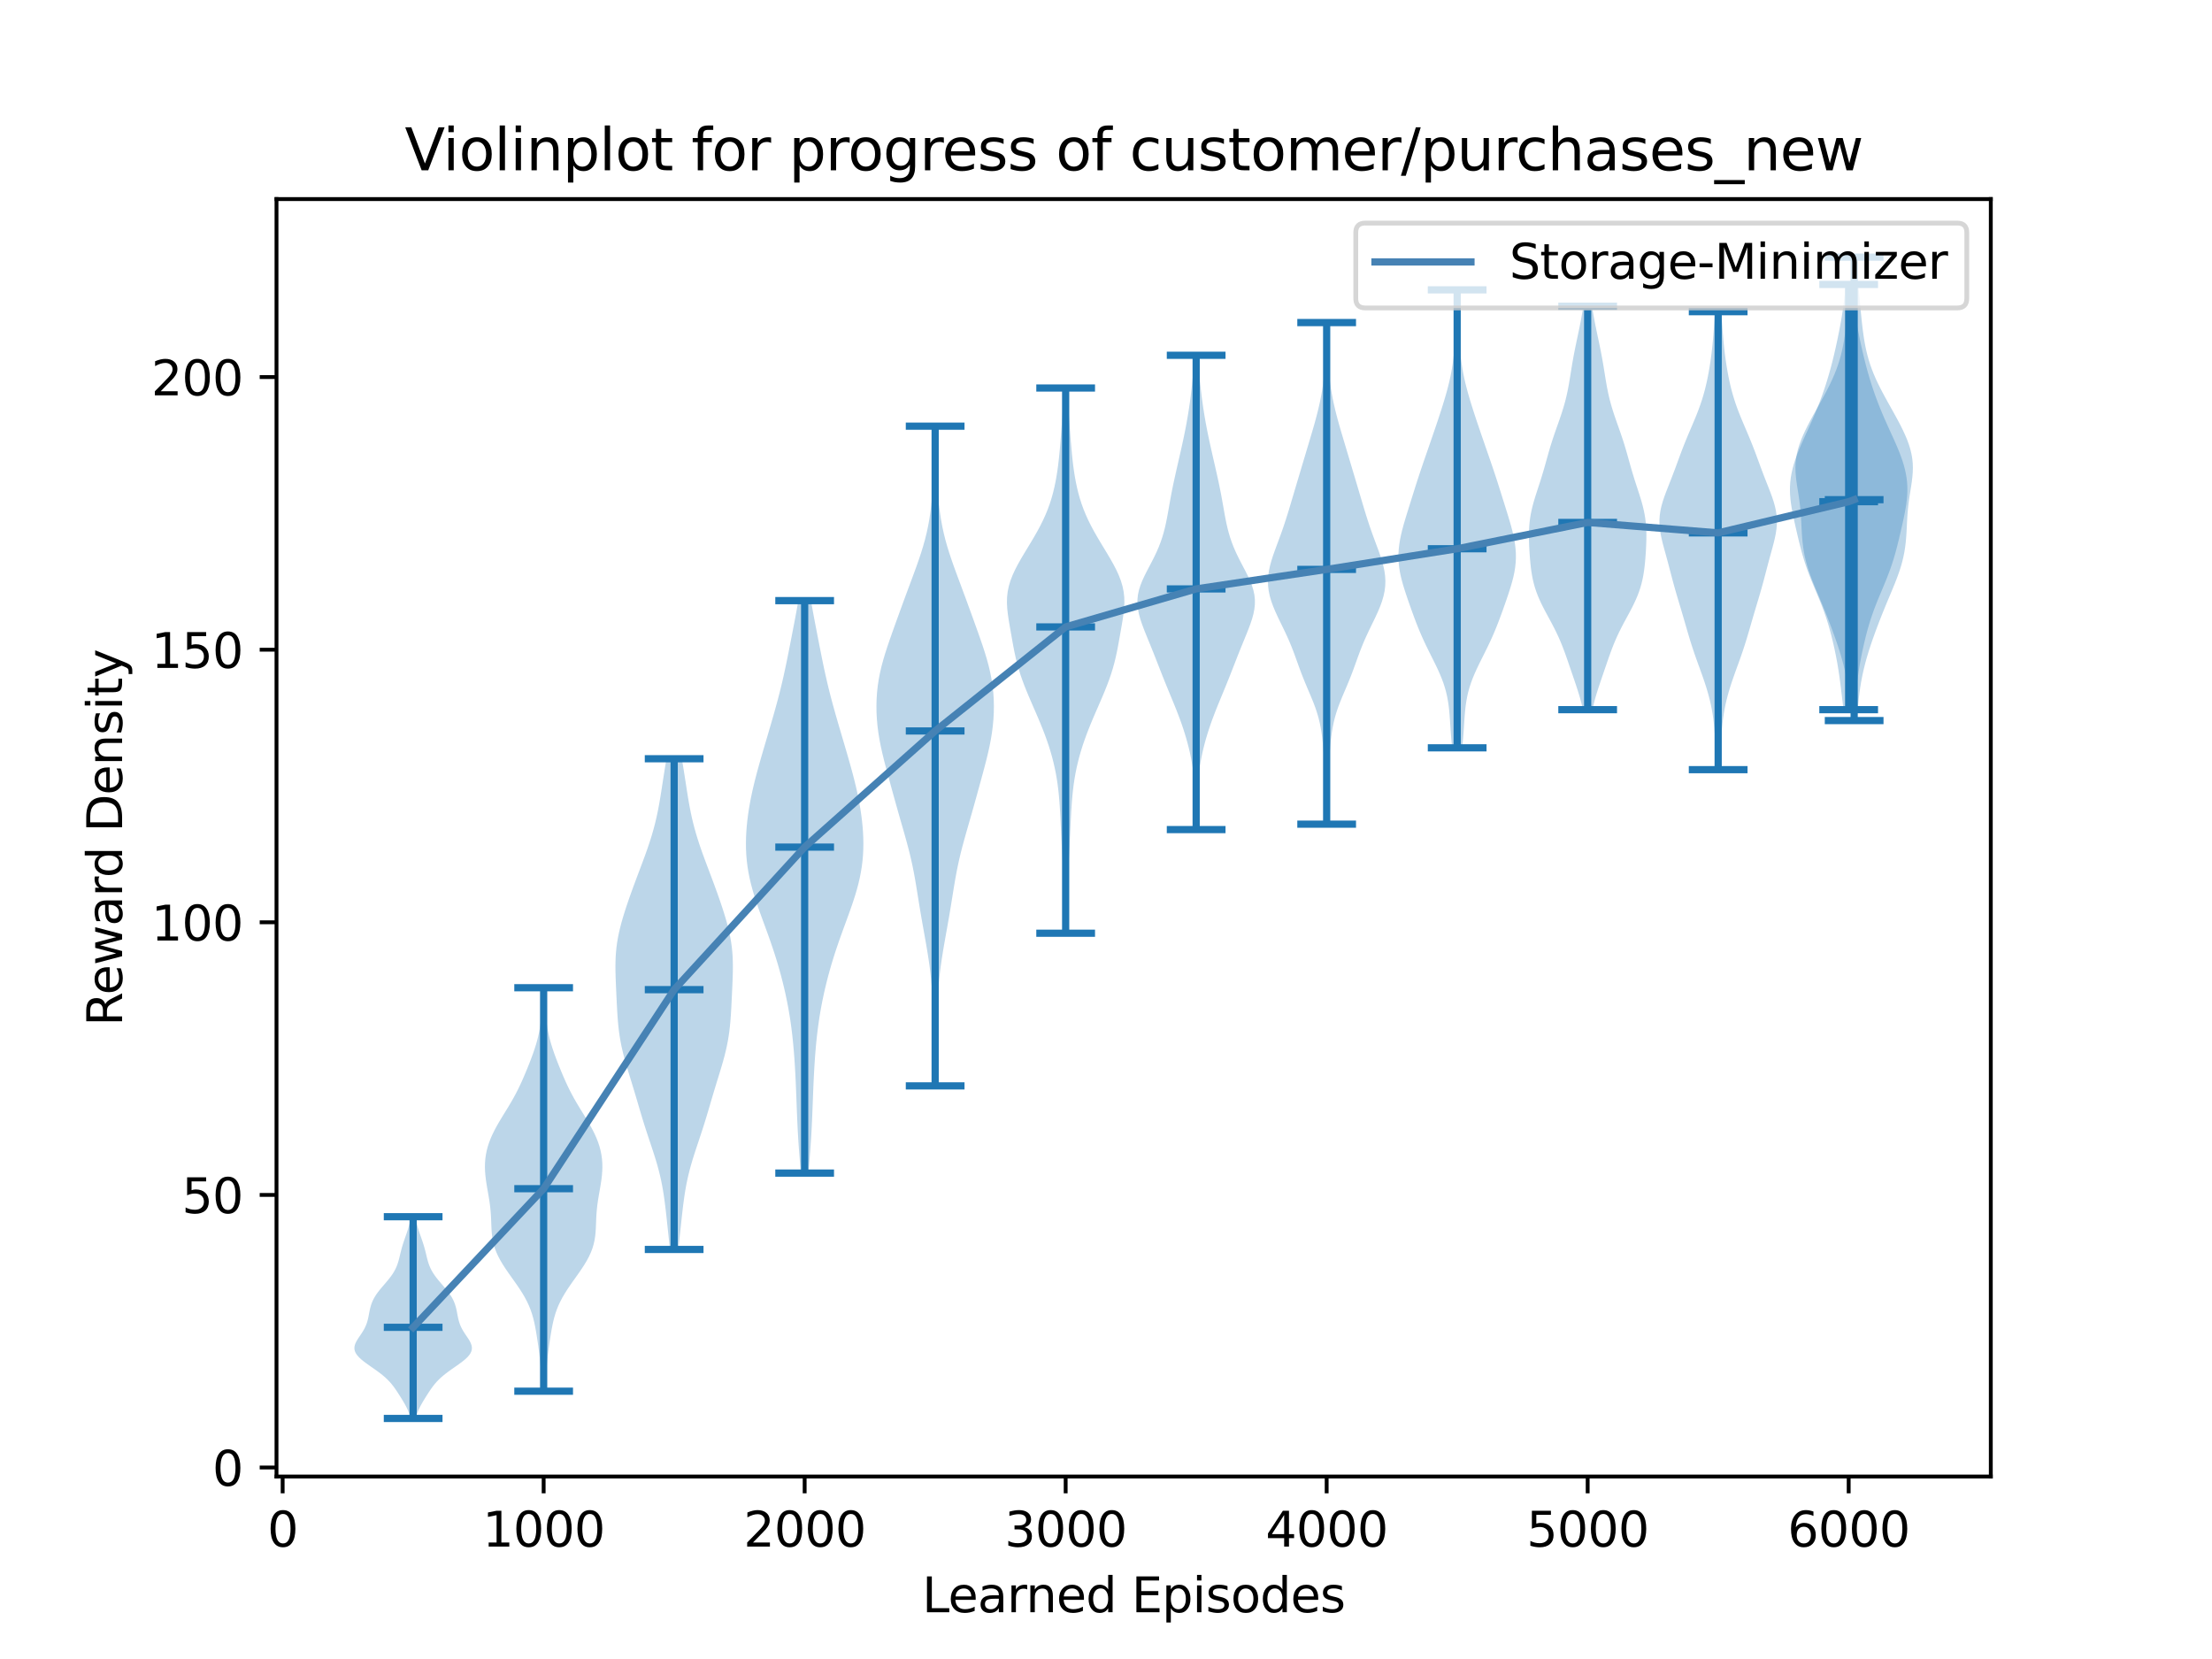 <?xml version="1.0" encoding="utf-8" standalone="no"?>
<!DOCTYPE svg PUBLIC "-//W3C//DTD SVG 1.1//EN"
  "http://www.w3.org/Graphics/SVG/1.1/DTD/svg11.dtd">
<svg xmlns:xlink="http://www.w3.org/1999/xlink" width="460.8pt" height="345.6pt" viewBox="0 0 460.8 345.6" xmlns="http://www.w3.org/2000/svg" version="1.1">
 <defs>
  <style type="text/css">*{stroke-linejoin: round; stroke-linecap: butt}</style>
 </defs>
 <g id="figure_1">
  <g id="patch_1">
   <path d="M 0 345.6 
L 460.8 345.6 
L 460.8 0 
L 0 0 
z
" style="fill: #ffffff"/>
  </g>
  <g id="axes_1">
   <g id="patch_2">
    <path d="M 57.6 307.584 
L 414.72 307.584 
L 414.72 41.472 
L 57.6 41.472 
z
" style="fill: #ffffff"/>
   </g>
   <g id="PolyCollection_1">
    <path d="M 86.587 295.488 
L 85.546 295.488 
L 85.433 295.064 
L 85.3 294.639 
L 85.147 294.215 
L 84.973 293.79 
L 84.778 293.366 
L 84.565 292.941 
L 84.335 292.517 
L 84.092 292.092 
L 83.839 291.668 
L 83.579 291.243 
L 83.313 290.819 
L 83.043 290.394 
L 82.768 289.97 
L 82.484 289.545 
L 82.187 289.121 
L 81.872 288.696 
L 81.532 288.272 
L 81.161 287.847 
L 80.753 287.423 
L 80.306 286.998 
L 79.817 286.574 
L 79.289 286.149 
L 78.727 285.725 
L 78.137 285.3 
L 77.531 284.876 
L 76.923 284.451 
L 76.328 284.027 
L 75.763 283.603 
L 75.245 283.178 
L 74.79 282.754 
L 74.414 282.329 
L 74.125 281.905 
L 73.932 281.48 
L 73.835 281.056 
L 73.833 280.631 
L 73.916 280.207 
L 74.072 279.782 
L 74.286 279.358 
L 74.542 278.933 
L 74.823 278.509 
L 75.111 278.084 
L 75.393 277.66 
L 75.658 277.235 
L 75.898 276.811 
L 76.109 276.386 
L 76.29 275.962 
L 76.442 275.537 
L 76.568 275.113 
L 76.673 274.688 
L 76.764 274.264 
L 76.846 273.839 
L 76.927 273.415 
L 77.011 272.99 
L 77.106 272.566 
L 77.217 272.142 
L 77.349 271.717 
L 77.506 271.293 
L 77.691 270.868 
L 77.908 270.444 
L 78.155 270.019 
L 78.434 269.595 
L 78.74 269.17 
L 79.07 268.746 
L 79.419 268.321 
L 79.78 267.897 
L 80.145 267.472 
L 80.508 267.048 
L 80.862 266.623 
L 81.199 266.199 
L 81.516 265.774 
L 81.807 265.35 
L 82.071 264.925 
L 82.305 264.501 
L 82.511 264.076 
L 82.69 263.652 
L 82.844 263.227 
L 82.979 262.803 
L 83.098 262.378 
L 83.206 261.954 
L 83.308 261.529 
L 83.409 261.105 
L 83.513 260.681 
L 83.622 260.256 
L 83.739 259.832 
L 83.865 259.407 
L 83.999 258.983 
L 84.14 258.558 
L 84.286 258.134 
L 84.434 257.709 
L 84.583 257.285 
L 84.729 256.86 
L 84.869 256.436 
L 85.003 256.011 
L 85.128 255.587 
L 85.244 255.162 
L 85.35 254.738 
L 85.446 254.313 
L 85.532 253.889 
L 85.61 253.464 
L 86.523 253.464 
L 86.523 253.464 
L 86.601 253.889 
L 86.687 254.313 
L 86.783 254.738 
L 86.889 255.162 
L 87.004 255.587 
L 87.13 256.011 
L 87.263 256.436 
L 87.404 256.86 
L 87.55 257.285 
L 87.699 257.709 
L 87.847 258.134 
L 87.993 258.558 
L 88.134 258.983 
L 88.268 259.407 
L 88.394 259.832 
L 88.511 260.256 
L 88.62 260.681 
L 88.724 261.105 
L 88.825 261.529 
L 88.927 261.954 
L 89.035 262.378 
L 89.154 262.803 
L 89.288 263.227 
L 89.443 263.652 
L 89.622 264.076 
L 89.828 264.501 
L 90.062 264.925 
L 90.326 265.35 
L 90.617 265.774 
L 90.933 266.199 
L 91.271 266.623 
L 91.624 267.048 
L 91.988 267.472 
L 92.353 267.897 
L 92.714 268.321 
L 93.063 268.746 
L 93.393 269.17 
L 93.699 269.595 
L 93.977 270.019 
L 94.225 270.444 
L 94.441 270.868 
L 94.627 271.293 
L 94.784 271.717 
L 94.916 272.142 
L 95.027 272.566 
L 95.122 272.99 
L 95.206 273.415 
L 95.286 273.839 
L 95.369 274.264 
L 95.46 274.688 
L 95.565 275.113 
L 95.691 275.537 
L 95.843 275.962 
L 96.023 276.386 
L 96.235 276.811 
L 96.475 277.235 
L 96.74 277.66 
L 97.022 278.084 
L 97.31 278.509 
L 97.59 278.933 
L 97.846 279.358 
L 98.061 279.782 
L 98.217 280.207 
L 98.3 280.631 
L 98.297 281.056 
L 98.201 281.48 
L 98.008 281.905 
L 97.719 282.329 
L 97.342 282.754 
L 96.888 283.178 
L 96.37 283.603 
L 95.805 284.027 
L 95.21 284.451 
L 94.602 284.876 
L 93.996 285.3 
L 93.406 285.725 
L 92.843 286.149 
L 92.315 286.574 
L 91.827 286.998 
L 91.38 287.423 
L 90.972 287.847 
L 90.601 288.272 
L 90.261 288.696 
L 89.946 289.121 
L 89.649 289.545 
L 89.365 289.97 
L 89.09 290.394 
L 88.82 290.819 
L 88.554 291.243 
L 88.294 291.668 
L 88.041 292.092 
L 87.798 292.517 
L 87.568 292.941 
L 87.355 293.366 
L 87.16 293.79 
L 86.986 294.215 
L 86.832 294.639 
L 86.7 295.064 
L 86.587 295.488 
z
" clip-path="url(#pf131ce6ebc)" style="fill: #1f77b4; fill-opacity: 0.3"/>
   </g>
   <g id="PolyCollection_2">
    <path d="M 113.641 289.809 
L 112.864 289.809 
L 112.832 288.96 
L 112.801 288.111 
L 112.767 287.262 
L 112.728 286.413 
L 112.68 285.564 
L 112.62 284.715 
L 112.548 283.866 
L 112.462 283.017 
L 112.365 282.168 
L 112.257 281.319 
L 112.14 280.471 
L 112.018 279.622 
L 111.89 278.773 
L 111.756 277.924 
L 111.612 277.075 
L 111.454 276.226 
L 111.274 275.377 
L 111.064 274.528 
L 110.817 273.679 
L 110.524 272.83 
L 110.181 271.981 
L 109.786 271.132 
L 109.338 270.283 
L 108.841 269.434 
L 108.301 268.585 
L 107.728 267.736 
L 107.133 266.887 
L 106.528 266.038 
L 105.927 265.189 
L 105.343 264.34 
L 104.79 263.491 
L 104.281 262.642 
L 103.825 261.793 
L 103.432 260.944 
L 103.106 260.095 
L 102.849 259.246 
L 102.657 258.398 
L 102.523 257.549 
L 102.436 256.7 
L 102.382 255.851 
L 102.346 255.002 
L 102.314 254.153 
L 102.273 253.304 
L 102.216 252.455 
L 102.135 251.606 
L 102.032 250.757 
L 101.907 249.908 
L 101.767 249.059 
L 101.619 248.21 
L 101.47 247.361 
L 101.331 246.512 
L 101.208 245.663 
L 101.111 244.814 
L 101.045 243.965 
L 101.019 243.116 
L 101.036 242.267 
L 101.101 241.418 
L 101.217 240.569 
L 101.386 239.72 
L 101.608 238.871 
L 101.883 238.022 
L 102.209 237.173 
L 102.583 236.324 
L 103 235.476 
L 103.454 234.627 
L 103.939 233.778 
L 104.446 232.929 
L 104.966 232.08 
L 105.489 231.231 
L 106.006 230.382 
L 106.509 229.533 
L 106.992 228.684 
L 107.452 227.835 
L 107.887 226.986 
L 108.299 226.137 
L 108.691 225.288 
L 109.065 224.439 
L 109.427 223.59 
L 109.778 222.741 
L 110.12 221.892 
L 110.454 221.043 
L 110.776 220.194 
L 111.084 219.345 
L 111.374 218.496 
L 111.642 217.647 
L 111.885 216.798 
L 112.101 215.949 
L 112.289 215.1 
L 112.448 214.251 
L 112.582 213.402 
L 112.69 212.554 
L 112.777 211.705 
L 112.845 210.856 
L 112.898 210.007 
L 112.938 209.158 
L 112.969 208.309 
L 112.993 207.46 
L 113.014 206.611 
L 113.034 205.762 
L 113.471 205.762 
L 113.471 205.762 
L 113.49 206.611 
L 113.511 207.46 
L 113.536 208.309 
L 113.567 209.158 
L 113.607 210.007 
L 113.659 210.856 
L 113.727 211.705 
L 113.814 212.554 
L 113.923 213.402 
L 114.056 214.251 
L 114.216 215.1 
L 114.404 215.949 
L 114.62 216.798 
L 114.863 217.647 
L 115.131 218.496 
L 115.421 219.345 
L 115.729 220.194 
L 116.051 221.043 
L 116.384 221.892 
L 116.727 222.741 
L 117.078 223.59 
L 117.44 224.439 
L 117.814 225.288 
L 118.205 226.137 
L 118.617 226.986 
L 119.053 227.835 
L 119.512 228.684 
L 119.996 229.533 
L 120.499 230.382 
L 121.016 231.231 
L 121.539 232.08 
L 122.059 232.929 
L 122.565 233.778 
L 123.05 234.627 
L 123.505 235.476 
L 123.922 236.324 
L 124.296 237.173 
L 124.622 238.022 
L 124.897 238.871 
L 125.119 239.72 
L 125.288 240.569 
L 125.404 241.418 
L 125.469 242.267 
L 125.486 243.116 
L 125.459 243.965 
L 125.394 244.814 
L 125.297 245.663 
L 125.174 246.512 
L 125.034 247.361 
L 124.886 248.21 
L 124.738 249.059 
L 124.597 249.908 
L 124.473 250.757 
L 124.369 251.606 
L 124.289 252.455 
L 124.231 253.304 
L 124.191 254.153 
L 124.159 255.002 
L 124.123 255.851 
L 124.069 256.7 
L 123.981 257.549 
L 123.847 258.398 
L 123.655 259.246 
L 123.398 260.095 
L 123.073 260.944 
L 122.68 261.793 
L 122.224 262.642 
L 121.714 263.491 
L 121.161 264.34 
L 120.578 265.189 
L 119.976 266.038 
L 119.372 266.887 
L 118.776 267.736 
L 118.204 268.585 
L 117.664 269.434 
L 117.167 270.283 
L 116.719 271.132 
L 116.323 271.981 
L 115.981 272.83 
L 115.688 273.679 
L 115.441 274.528 
L 115.231 275.377 
L 115.051 276.226 
L 114.893 277.075 
L 114.749 277.924 
L 114.615 278.773 
L 114.487 279.622 
L 114.364 280.471 
L 114.248 281.319 
L 114.14 282.168 
L 114.042 283.017 
L 113.957 283.866 
L 113.885 284.715 
L 113.825 285.564 
L 113.777 286.413 
L 113.738 287.262 
L 113.704 288.111 
L 113.672 288.96 
L 113.641 289.809 
z
" clip-path="url(#pf131ce6ebc)" style="fill: #1f77b4; fill-opacity: 0.3"/>
   </g>
   <g id="PolyCollection_3">
    <path d="M 141.32 260.279 
L 139.557 260.279 
L 139.45 259.246 
L 139.343 258.214 
L 139.234 257.181 
L 139.125 256.149 
L 139.015 255.116 
L 138.904 254.084 
L 138.791 253.051 
L 138.674 252.019 
L 138.549 250.986 
L 138.415 249.954 
L 138.266 248.921 
L 138.101 247.889 
L 137.915 246.856 
L 137.706 245.824 
L 137.473 244.791 
L 137.215 243.759 
L 136.934 242.726 
L 136.632 241.694 
L 136.311 240.661 
L 135.977 239.629 
L 135.635 238.596 
L 135.29 237.563 
L 134.946 236.531 
L 134.607 235.498 
L 134.276 234.466 
L 133.953 233.433 
L 133.639 232.401 
L 133.331 231.368 
L 133.027 230.336 
L 132.724 229.303 
L 132.419 228.271 
L 132.11 227.238 
L 131.797 226.206 
L 131.48 225.173 
L 131.162 224.141 
L 130.845 223.108 
L 130.535 222.076 
L 130.238 221.043 
L 129.957 220.011 
L 129.7 218.978 
L 129.468 217.946 
L 129.264 216.913 
L 129.09 215.881 
L 128.944 214.848 
L 128.824 213.815 
L 128.726 212.783 
L 128.646 211.75 
L 128.58 210.718 
L 128.523 209.685 
L 128.47 208.653 
L 128.421 207.62 
L 128.372 206.588 
L 128.325 205.555 
L 128.281 204.523 
L 128.243 203.49 
L 128.216 202.458 
L 128.205 201.425 
L 128.216 200.393 
L 128.254 199.36 
L 128.324 198.328 
L 128.429 197.295 
L 128.57 196.263 
L 128.749 195.23 
L 128.962 194.198 
L 129.206 193.165 
L 129.479 192.133 
L 129.776 191.1 
L 130.092 190.067 
L 130.425 189.035 
L 130.771 188.002 
L 131.128 186.97 
L 131.494 185.937 
L 131.868 184.905 
L 132.249 183.872 
L 132.635 182.84 
L 133.024 181.807 
L 133.414 180.775 
L 133.802 179.742 
L 134.185 178.71 
L 134.56 177.677 
L 134.924 176.645 
L 135.272 175.612 
L 135.603 174.58 
L 135.915 173.547 
L 136.205 172.515 
L 136.473 171.482 
L 136.719 170.45 
L 136.945 169.417 
L 137.151 168.384 
L 137.342 167.352 
L 137.519 166.319 
L 137.687 165.287 
L 137.849 164.254 
L 138.008 163.222 
L 138.168 162.189 
L 138.329 161.157 
L 138.494 160.124 
L 138.662 159.092 
L 138.832 158.059 
L 142.044 158.059 
L 142.044 158.059 
L 142.215 159.092 
L 142.383 160.124 
L 142.548 161.157 
L 142.709 162.189 
L 142.868 163.222 
L 143.028 164.254 
L 143.189 165.287 
L 143.357 166.319 
L 143.535 167.352 
L 143.725 168.384 
L 143.932 169.417 
L 144.158 170.45 
L 144.404 171.482 
L 144.672 172.515 
L 144.962 173.547 
L 145.273 174.58 
L 145.604 175.612 
L 145.953 176.645 
L 146.316 177.677 
L 146.691 178.71 
L 147.075 179.742 
L 147.463 180.775 
L 147.853 181.807 
L 148.242 182.84 
L 148.628 183.872 
L 149.008 184.905 
L 149.382 185.937 
L 149.748 186.97 
L 150.105 188.002 
L 150.451 189.035 
L 150.784 190.067 
L 151.101 191.1 
L 151.397 192.133 
L 151.67 193.165 
L 151.915 194.198 
L 152.128 195.23 
L 152.306 196.263 
L 152.448 197.295 
L 152.553 198.328 
L 152.623 199.36 
L 152.661 200.393 
L 152.672 201.425 
L 152.661 202.458 
L 152.634 203.49 
L 152.596 204.523 
L 152.552 205.555 
L 152.504 206.588 
L 152.456 207.62 
L 152.406 208.653 
L 152.354 209.685 
L 152.297 210.718 
L 152.23 211.75 
L 152.151 212.783 
L 152.053 213.815 
L 151.933 214.848 
L 151.787 215.881 
L 151.612 216.913 
L 151.409 217.946 
L 151.177 218.978 
L 150.919 220.011 
L 150.639 221.043 
L 150.341 222.076 
L 150.031 223.108 
L 149.715 224.141 
L 149.396 225.173 
L 149.079 226.206 
L 148.766 227.238 
L 148.458 228.271 
L 148.153 229.303 
L 147.85 230.336 
L 147.546 231.368 
L 147.238 232.401 
L 146.923 233.433 
L 146.601 234.466 
L 146.269 235.498 
L 145.93 236.531 
L 145.587 237.563 
L 145.241 238.596 
L 144.899 239.629 
L 144.565 240.661 
L 144.245 241.694 
L 143.942 242.726 
L 143.661 243.759 
L 143.404 244.791 
L 143.171 245.824 
L 142.962 246.856 
L 142.776 247.889 
L 142.61 248.921 
L 142.462 249.954 
L 142.327 250.986 
L 142.203 252.019 
L 142.085 253.051 
L 141.972 254.084 
L 141.862 255.116 
L 141.752 256.149 
L 141.643 257.181 
L 141.534 258.214 
L 141.426 259.246 
L 141.32 260.279 
z
" clip-path="url(#pf131ce6ebc)" style="fill: #1f77b4; fill-opacity: 0.3"/>
   </g>
   <g id="PolyCollection_4">
    <path d="M 168.421 244.378 
L 166.828 244.378 
L 166.729 243.174 
L 166.632 241.969 
L 166.537 240.764 
L 166.447 239.56 
L 166.362 238.355 
L 166.284 237.15 
L 166.213 235.946 
L 166.149 234.741 
L 166.092 233.537 
L 166.04 232.332 
L 165.991 231.127 
L 165.945 229.923 
L 165.9 228.718 
L 165.853 227.514 
L 165.804 226.309 
L 165.751 225.104 
L 165.692 223.9 
L 165.626 222.695 
L 165.552 221.491 
L 165.47 220.286 
L 165.377 219.081 
L 165.273 217.877 
L 165.156 216.672 
L 165.025 215.468 
L 164.878 214.263 
L 164.715 213.058 
L 164.533 211.854 
L 164.334 210.649 
L 164.116 209.444 
L 163.879 208.24 
L 163.624 207.035 
L 163.35 205.831 
L 163.058 204.626 
L 162.748 203.421 
L 162.42 202.217 
L 162.075 201.012 
L 161.712 199.808 
L 161.331 198.603 
L 160.934 197.398 
L 160.522 196.194 
L 160.097 194.989 
L 159.662 193.785 
L 159.221 192.58 
L 158.779 191.375 
L 158.342 190.171 
L 157.915 188.966 
L 157.505 187.761 
L 157.119 186.557 
L 156.762 185.352 
L 156.44 184.148 
L 156.157 182.943 
L 155.917 181.738 
L 155.722 180.534 
L 155.572 179.329 
L 155.468 178.125 
L 155.408 176.92 
L 155.391 175.715 
L 155.412 174.511 
L 155.47 173.306 
L 155.563 172.102 
L 155.686 170.897 
L 155.839 169.692 
L 156.02 168.488 
L 156.227 167.283 
L 156.459 166.079 
L 156.714 164.874 
L 156.99 163.669 
L 157.285 162.465 
L 157.597 161.26 
L 157.922 160.055 
L 158.258 158.851 
L 158.603 157.646 
L 158.953 156.442 
L 159.307 155.237 
L 159.662 154.032 
L 160.018 152.828 
L 160.372 151.623 
L 160.723 150.419 
L 161.07 149.214 
L 161.411 148.009 
L 161.744 146.805 
L 162.068 145.6 
L 162.38 144.396 
L 162.681 143.191 
L 162.969 141.986 
L 163.245 140.782 
L 163.509 139.577 
L 163.764 138.373 
L 164.011 137.168 
L 164.253 135.963 
L 164.49 134.759 
L 164.726 133.554 
L 164.96 132.349 
L 165.194 131.145 
L 165.426 129.94 
L 165.655 128.736 
L 165.88 127.531 
L 166.097 126.326 
L 166.303 125.122 
L 168.945 125.122 
L 168.945 125.122 
L 169.152 126.326 
L 169.369 127.531 
L 169.593 128.736 
L 169.822 129.94 
L 170.055 131.145 
L 170.288 132.349 
L 170.523 133.554 
L 170.758 134.759 
L 170.996 135.963 
L 171.237 137.168 
L 171.484 138.373 
L 171.739 139.577 
L 172.004 140.782 
L 172.28 141.986 
L 172.568 143.191 
L 172.868 144.396 
L 173.181 145.6 
L 173.504 146.805 
L 173.838 148.009 
L 174.178 149.214 
L 174.525 150.419 
L 174.877 151.623 
L 175.231 152.828 
L 175.586 154.032 
L 175.942 155.237 
L 176.295 156.442 
L 176.646 157.646 
L 176.99 158.851 
L 177.326 160.055 
L 177.652 161.26 
L 177.963 162.465 
L 178.258 163.669 
L 178.535 164.874 
L 178.789 166.079 
L 179.021 167.283 
L 179.228 168.488 
L 179.409 169.692 
L 179.562 170.897 
L 179.686 172.102 
L 179.778 173.306 
L 179.836 174.511 
L 179.858 175.715 
L 179.84 176.92 
L 179.78 178.125 
L 179.676 179.329 
L 179.527 180.534 
L 179.332 181.738 
L 179.092 182.943 
L 178.809 184.148 
L 178.487 185.352 
L 178.13 186.557 
L 177.743 187.761 
L 177.333 188.966 
L 176.907 190.171 
L 176.469 191.375 
L 176.027 192.58 
L 175.587 193.785 
L 175.152 194.989 
L 174.727 196.194 
L 174.315 197.398 
L 173.917 198.603 
L 173.537 199.808 
L 173.174 201.012 
L 172.828 202.217 
L 172.5 203.421 
L 172.191 204.626 
L 171.899 205.831 
L 171.625 207.035 
L 171.37 208.24 
L 171.133 209.444 
L 170.915 210.649 
L 170.715 211.854 
L 170.534 213.058 
L 170.37 214.263 
L 170.223 215.468 
L 170.092 216.672 
L 169.975 217.877 
L 169.871 219.081 
L 169.778 220.286 
L 169.696 221.491 
L 169.623 222.695 
L 169.557 223.9 
L 169.498 225.104 
L 169.444 226.309 
L 169.395 227.514 
L 169.349 228.718 
L 169.303 229.923 
L 169.257 231.127 
L 169.209 232.332 
L 169.157 233.537 
L 169.099 234.741 
L 169.035 235.946 
L 168.964 237.15 
L 168.886 238.355 
L 168.801 239.56 
L 168.711 240.764 
L 168.616 241.969 
L 168.519 243.174 
L 168.421 244.378 
z
" clip-path="url(#pf131ce6ebc)" style="fill: #1f77b4; fill-opacity: 0.3"/>
   </g>
   <g id="PolyCollection_5">
    <path d="M 195.134 226.206 
L 194.486 226.206 
L 194.441 224.818 
L 194.397 223.429 
L 194.357 222.041 
L 194.323 220.653 
L 194.298 219.265 
L 194.283 217.877 
L 194.277 216.489 
L 194.279 215.1 
L 194.284 213.712 
L 194.289 212.324 
L 194.286 210.936 
L 194.27 209.548 
L 194.233 208.16 
L 194.172 206.771 
L 194.082 205.383 
L 193.963 203.995 
L 193.814 202.607 
L 193.639 201.219 
L 193.441 199.831 
L 193.223 198.442 
L 192.99 197.054 
L 192.747 195.666 
L 192.499 194.278 
L 192.251 192.89 
L 192.006 191.502 
L 191.767 190.113 
L 191.536 188.725 
L 191.311 187.337 
L 191.089 185.949 
L 190.863 184.561 
L 190.627 183.173 
L 190.373 181.784 
L 190.097 180.396 
L 189.793 179.008 
L 189.462 177.62 
L 189.105 176.232 
L 188.728 174.843 
L 188.338 173.455 
L 187.94 172.067 
L 187.541 170.679 
L 187.144 169.291 
L 186.752 167.903 
L 186.365 166.514 
L 185.981 165.126 
L 185.6 163.738 
L 185.22 162.35 
L 184.843 160.962 
L 184.472 159.574 
L 184.115 158.185 
L 183.779 156.797 
L 183.473 155.409 
L 183.203 154.021 
L 182.978 152.633 
L 182.801 151.245 
L 182.674 149.856 
L 182.598 148.468 
L 182.577 147.08 
L 182.609 145.692 
L 182.699 144.304 
L 182.848 142.916 
L 183.057 141.527 
L 183.326 140.139 
L 183.651 138.751 
L 184.027 137.363 
L 184.445 135.975 
L 184.895 134.587 
L 185.369 133.198 
L 185.857 131.81 
L 186.353 130.422 
L 186.854 129.034 
L 187.357 127.646 
L 187.862 126.258 
L 188.371 124.869 
L 188.883 123.481 
L 189.399 122.093 
L 189.916 120.705 
L 190.43 119.317 
L 190.935 117.929 
L 191.423 116.54 
L 191.884 115.152 
L 192.312 113.764 
L 192.699 112.376 
L 193.042 110.988 
L 193.339 109.6 
L 193.591 108.211 
L 193.802 106.823 
L 193.976 105.435 
L 194.119 104.047 
L 194.235 102.659 
L 194.33 101.271 
L 194.405 99.882 
L 194.465 98.494 
L 194.512 97.106 
L 194.548 95.718 
L 194.574 94.33 
L 194.594 92.942 
L 194.608 91.553 
L 194.621 90.165 
L 194.633 88.777 
L 194.987 88.777 
L 194.987 88.777 
L 194.999 90.165 
L 195.012 91.553 
L 195.027 92.942 
L 195.046 94.33 
L 195.073 95.718 
L 195.108 97.106 
L 195.155 98.494 
L 195.215 99.882 
L 195.291 101.271 
L 195.385 102.659 
L 195.501 104.047 
L 195.644 105.435 
L 195.818 106.823 
L 196.029 108.211 
L 196.281 109.6 
L 196.578 110.988 
L 196.921 112.376 
L 197.308 113.764 
L 197.736 115.152 
L 198.198 116.54 
L 198.685 117.929 
L 199.19 119.317 
L 199.704 120.705 
L 200.222 122.093 
L 200.737 123.481 
L 201.25 124.869 
L 201.758 126.258 
L 202.264 127.646 
L 202.767 129.034 
L 203.267 130.422 
L 203.764 131.81 
L 204.252 133.198 
L 204.725 134.587 
L 205.176 135.975 
L 205.593 137.363 
L 205.969 138.751 
L 206.294 140.139 
L 206.563 141.527 
L 206.772 142.916 
L 206.921 144.304 
L 207.011 145.692 
L 207.044 147.08 
L 207.022 148.468 
L 206.947 149.856 
L 206.82 151.245 
L 206.642 152.633 
L 206.417 154.021 
L 206.148 155.409 
L 205.841 156.797 
L 205.505 158.185 
L 205.148 159.574 
L 204.778 160.962 
L 204.401 162.35 
L 204.021 163.738 
L 203.639 165.126 
L 203.255 166.514 
L 202.868 167.903 
L 202.476 169.291 
L 202.079 170.679 
L 201.68 172.067 
L 201.282 173.455 
L 200.892 174.843 
L 200.515 176.232 
L 200.159 177.62 
L 199.827 179.008 
L 199.524 180.396 
L 199.247 181.784 
L 198.993 183.173 
L 198.757 184.561 
L 198.532 185.949 
L 198.309 187.337 
L 198.084 188.725 
L 197.853 190.113 
L 197.615 191.502 
L 197.37 192.89 
L 197.121 194.278 
L 196.873 195.666 
L 196.63 197.054 
L 196.398 198.442 
L 196.18 199.831 
L 195.981 201.219 
L 195.806 202.607 
L 195.658 203.995 
L 195.539 205.383 
L 195.449 206.771 
L 195.387 208.16 
L 195.351 209.548 
L 195.334 210.936 
L 195.332 212.324 
L 195.336 213.712 
L 195.342 215.1 
L 195.343 216.489 
L 195.337 217.877 
L 195.322 219.265 
L 195.297 220.653 
L 195.263 222.041 
L 195.224 223.429 
L 195.18 224.818 
L 195.134 226.206 
z
" clip-path="url(#pf131ce6ebc)" style="fill: #1f77b4; fill-opacity: 0.3"/>
   </g>
   <g id="PolyCollection_6">
    <path d="M 222.151 194.404 
L 221.841 194.404 
L 221.835 193.257 
L 221.83 192.11 
L 221.824 190.962 
L 221.814 189.815 
L 221.798 188.668 
L 221.774 187.521 
L 221.739 186.373 
L 221.694 185.226 
L 221.64 184.079 
L 221.579 182.932 
L 221.511 181.784 
L 221.442 180.637 
L 221.372 179.49 
L 221.303 178.343 
L 221.238 177.195 
L 221.176 176.048 
L 221.118 174.901 
L 221.062 173.754 
L 221.009 172.606 
L 220.955 171.459 
L 220.9 170.312 
L 220.839 169.165 
L 220.769 168.017 
L 220.687 166.87 
L 220.588 165.723 
L 220.468 164.576 
L 220.325 163.428 
L 220.154 162.281 
L 219.954 161.134 
L 219.723 159.987 
L 219.46 158.839 
L 219.166 157.692 
L 218.84 156.545 
L 218.483 155.398 
L 218.096 154.25 
L 217.681 153.103 
L 217.24 151.956 
L 216.778 150.809 
L 216.298 149.661 
L 215.806 148.514 
L 215.307 147.367 
L 214.808 146.22 
L 214.316 145.072 
L 213.838 143.925 
L 213.381 142.778 
L 212.952 141.631 
L 212.556 140.483 
L 212.197 139.336 
L 211.877 138.189 
L 211.594 137.042 
L 211.343 135.894 
L 211.117 134.747 
L 210.906 133.6 
L 210.702 132.453 
L 210.5 131.305 
L 210.3 130.158 
L 210.11 129.011 
L 209.944 127.864 
L 209.821 126.716 
L 209.762 125.569 
L 209.789 124.422 
L 209.915 123.275 
L 210.149 122.127 
L 210.491 120.98 
L 210.932 119.833 
L 211.459 118.686 
L 212.056 117.538 
L 212.703 116.391 
L 213.382 115.244 
L 214.076 114.097 
L 214.77 112.95 
L 215.45 111.802 
L 216.103 110.655 
L 216.719 109.508 
L 217.29 108.361 
L 217.811 107.213 
L 218.278 106.066 
L 218.693 104.919 
L 219.058 103.772 
L 219.376 102.624 
L 219.652 101.477 
L 219.891 100.33 
L 220.098 99.183 
L 220.277 98.035 
L 220.432 96.888 
L 220.568 95.741 
L 220.686 94.594 
L 220.793 93.446 
L 220.89 92.299 
L 220.981 91.152 
L 221.068 90.005 
L 221.153 88.857 
L 221.237 87.71 
L 221.318 86.563 
L 221.397 85.416 
L 221.472 84.268 
L 221.542 83.121 
L 221.608 81.974 
L 221.667 80.827 
L 222.325 80.827 
L 222.325 80.827 
L 222.385 81.974 
L 222.45 83.121 
L 222.521 84.268 
L 222.596 85.416 
L 222.674 86.563 
L 222.756 87.71 
L 222.839 88.857 
L 222.924 90.005 
L 223.011 91.152 
L 223.102 92.299 
L 223.2 93.446 
L 223.306 94.594 
L 223.425 95.741 
L 223.56 96.888 
L 223.715 98.035 
L 223.894 99.183 
L 224.101 100.33 
L 224.34 101.477 
L 224.616 102.624 
L 224.934 103.772 
L 225.299 104.919 
L 225.714 106.066 
L 226.182 107.213 
L 226.702 108.361 
L 227.273 109.508 
L 227.889 110.655 
L 228.542 111.802 
L 229.222 112.95 
L 229.916 114.097 
L 230.61 115.244 
L 231.289 116.391 
L 231.936 117.538 
L 232.533 118.686 
L 233.06 119.833 
L 233.502 120.98 
L 233.843 122.127 
L 234.077 123.275 
L 234.203 124.422 
L 234.23 125.569 
L 234.171 126.716 
L 234.048 127.864 
L 233.882 129.011 
L 233.692 130.158 
L 233.492 131.305 
L 233.29 132.453 
L 233.086 133.6 
L 232.875 134.747 
L 232.649 135.894 
L 232.398 137.042 
L 232.115 138.189 
L 231.795 139.336 
L 231.436 140.483 
L 231.04 141.631 
L 230.611 142.778 
L 230.154 143.925 
L 229.676 145.072 
L 229.184 146.22 
L 228.686 147.367 
L 228.187 148.514 
L 227.694 149.661 
L 227.214 150.809 
L 226.752 151.956 
L 226.312 153.103 
L 225.897 154.25 
L 225.51 155.398 
L 225.152 156.545 
L 224.826 157.692 
L 224.532 158.839 
L 224.269 159.987 
L 224.039 161.134 
L 223.839 162.281 
L 223.668 163.428 
L 223.524 164.576 
L 223.405 165.723 
L 223.306 166.87 
L 223.223 168.017 
L 223.154 169.165 
L 223.093 170.312 
L 223.037 171.459 
L 222.983 172.606 
L 222.93 173.754 
L 222.874 174.901 
L 222.816 176.048 
L 222.754 177.195 
L 222.689 178.343 
L 222.621 179.49 
L 222.551 180.637 
L 222.481 181.784 
L 222.414 182.932 
L 222.352 184.079 
L 222.298 185.226 
L 222.253 186.373 
L 222.219 187.521 
L 222.194 188.668 
L 222.178 189.815 
L 222.168 190.962 
L 222.162 192.11 
L 222.157 193.257 
L 222.151 194.404 
z
" clip-path="url(#pf131ce6ebc)" style="fill: #1f77b4; fill-opacity: 0.3"/>
   </g>
   <g id="PolyCollection_7">
    <path d="M 249.334 172.824 
L 249.03 172.824 
L 249.026 171.826 
L 249.022 170.828 
L 249.018 169.83 
L 249.012 168.832 
L 249.001 167.834 
L 248.983 166.836 
L 248.955 165.838 
L 248.914 164.839 
L 248.858 163.841 
L 248.785 162.843 
L 248.692 161.845 
L 248.577 160.847 
L 248.44 159.849 
L 248.28 158.851 
L 248.096 157.853 
L 247.888 156.855 
L 247.656 155.857 
L 247.402 154.858 
L 247.126 153.86 
L 246.828 152.862 
L 246.51 151.864 
L 246.172 150.866 
L 245.815 149.868 
L 245.44 148.87 
L 245.051 147.872 
L 244.651 146.874 
L 244.242 145.876 
L 243.83 144.877 
L 243.417 143.879 
L 243.007 142.881 
L 242.603 141.883 
L 242.204 140.885 
L 241.811 139.887 
L 241.42 138.889 
L 241.031 137.891 
L 240.64 136.893 
L 240.244 135.894 
L 239.843 134.896 
L 239.436 133.898 
L 239.027 132.9 
L 238.622 131.902 
L 238.228 130.904 
L 237.859 129.906 
L 237.529 128.908 
L 237.257 127.91 
L 237.059 126.912 
L 236.953 125.913 
L 236.948 124.915 
L 237.053 123.917 
L 237.266 122.919 
L 237.578 121.921 
L 237.975 120.923 
L 238.437 119.925 
L 238.941 118.927 
L 239.464 117.929 
L 239.986 116.93 
L 240.489 115.932 
L 240.96 114.934 
L 241.39 113.936 
L 241.775 112.938 
L 242.115 111.94 
L 242.411 110.942 
L 242.669 109.944 
L 242.895 108.946 
L 243.097 107.948 
L 243.283 106.949 
L 243.46 105.951 
L 243.635 104.953 
L 243.813 103.955 
L 243.999 102.957 
L 244.193 101.959 
L 244.397 100.961 
L 244.61 99.963 
L 244.83 98.965 
L 245.054 97.966 
L 245.282 96.968 
L 245.511 95.97 
L 245.74 94.972 
L 245.966 93.974 
L 246.189 92.976 
L 246.408 91.978 
L 246.62 90.98 
L 246.824 89.982 
L 247.02 88.984 
L 247.206 87.985 
L 247.382 86.987 
L 247.547 85.989 
L 247.701 84.991 
L 247.846 83.993 
L 247.98 82.995 
L 248.106 81.997 
L 248.222 80.999 
L 248.33 80.001 
L 248.43 79.002 
L 248.521 78.004 
L 248.605 77.006 
L 248.681 76.008 
L 248.749 75.01 
L 248.812 74.012 
L 249.552 74.012 
L 249.552 74.012 
L 249.615 75.01 
L 249.684 76.008 
L 249.76 77.006 
L 249.843 78.004 
L 249.934 79.002 
L 250.034 80.001 
L 250.142 80.999 
L 250.258 81.997 
L 250.384 82.995 
L 250.519 83.993 
L 250.663 84.991 
L 250.817 85.989 
L 250.982 86.987 
L 251.158 87.985 
L 251.344 88.984 
L 251.54 89.982 
L 251.744 90.98 
L 251.956 91.978 
L 252.175 92.976 
L 252.398 93.974 
L 252.624 94.972 
L 252.853 95.97 
L 253.082 96.968 
L 253.31 97.966 
L 253.535 98.965 
L 253.754 99.963 
L 253.967 100.961 
L 254.171 101.959 
L 254.366 102.957 
L 254.551 103.955 
L 254.73 104.953 
L 254.905 105.951 
L 255.082 106.949 
L 255.267 107.948 
L 255.469 108.946 
L 255.695 109.944 
L 255.953 110.942 
L 256.249 111.94 
L 256.589 112.938 
L 256.974 113.936 
L 257.404 114.934 
L 257.875 115.932 
L 258.378 116.93 
L 258.9 117.929 
L 259.423 118.927 
L 259.927 119.925 
L 260.389 120.923 
L 260.786 121.921 
L 261.098 122.919 
L 261.311 123.917 
L 261.416 124.915 
L 261.412 125.913 
L 261.305 126.912 
L 261.107 127.91 
L 260.835 128.908 
L 260.505 129.906 
L 260.136 130.904 
L 259.742 131.902 
L 259.337 132.9 
L 258.928 133.898 
L 258.521 134.896 
L 258.12 135.894 
L 257.724 136.893 
L 257.333 137.891 
L 256.944 138.889 
L 256.554 139.887 
L 256.16 140.885 
L 255.761 141.883 
L 255.357 142.881 
L 254.947 143.879 
L 254.534 144.877 
L 254.122 145.876 
L 253.713 146.874 
L 253.313 147.872 
L 252.924 148.87 
L 252.55 149.868 
L 252.192 150.866 
L 251.854 151.864 
L 251.536 152.862 
L 251.238 153.86 
L 250.962 154.858 
L 250.708 155.857 
L 250.477 156.855 
L 250.269 157.853 
L 250.084 158.851 
L 249.924 159.849 
L 249.787 160.847 
L 249.672 161.845 
L 249.579 162.843 
L 249.506 163.841 
L 249.45 164.839 
L 249.409 165.838 
L 249.381 166.836 
L 249.363 167.834 
L 249.352 168.832 
L 249.346 169.83 
L 249.342 170.828 
L 249.339 171.826 
L 249.334 172.824 
z
" clip-path="url(#pf131ce6ebc)" style="fill: #1f77b4; fill-opacity: 0.3"/>
   </g>
   <g id="PolyCollection_8">
    <path d="M 276.538 171.689 
L 276.198 171.689 
L 276.189 170.633 
L 276.182 169.578 
L 276.176 168.522 
L 276.168 167.467 
L 276.156 166.411 
L 276.14 165.356 
L 276.117 164.3 
L 276.087 163.245 
L 276.05 162.189 
L 276.004 161.134 
L 275.951 160.078 
L 275.89 159.023 
L 275.822 157.967 
L 275.746 156.912 
L 275.66 155.857 
L 275.561 154.801 
L 275.445 153.746 
L 275.305 152.69 
L 275.134 151.635 
L 274.923 150.579 
L 274.667 149.524 
L 274.361 148.468 
L 274.007 147.413 
L 273.611 146.357 
L 273.183 145.302 
L 272.737 144.246 
L 272.286 143.191 
L 271.844 142.135 
L 271.417 141.08 
L 271.01 140.025 
L 270.62 138.969 
L 270.24 137.914 
L 269.86 136.858 
L 269.47 135.803 
L 269.059 134.747 
L 268.623 133.692 
L 268.158 132.636 
L 267.668 131.581 
L 267.16 130.525 
L 266.646 129.47 
L 266.139 128.414 
L 265.658 127.359 
L 265.218 126.303 
L 264.836 125.248 
L 264.527 124.193 
L 264.302 123.137 
L 264.17 122.082 
L 264.134 121.026 
L 264.193 119.971 
L 264.341 118.915 
L 264.566 117.86 
L 264.856 116.804 
L 265.195 115.749 
L 265.566 114.693 
L 265.955 113.638 
L 266.348 112.582 
L 266.737 111.527 
L 267.114 110.471 
L 267.476 109.416 
L 267.824 108.361 
L 268.159 107.305 
L 268.484 106.25 
L 268.801 105.194 
L 269.115 104.139 
L 269.428 103.083 
L 269.741 102.028 
L 270.055 100.972 
L 270.371 99.917 
L 270.686 98.861 
L 271.001 97.806 
L 271.316 96.75 
L 271.631 95.695 
L 271.946 94.639 
L 272.261 93.584 
L 272.577 92.529 
L 272.893 91.473 
L 273.207 90.418 
L 273.517 89.362 
L 273.818 88.307 
L 274.109 87.251 
L 274.386 86.196 
L 274.646 85.14 
L 274.887 84.085 
L 275.107 83.029 
L 275.306 81.974 
L 275.482 80.918 
L 275.636 79.863 
L 275.767 78.807 
L 275.878 77.752 
L 275.968 76.697 
L 276.039 75.641 
L 276.093 74.586 
L 276.132 73.53 
L 276.158 72.475 
L 276.175 71.419 
L 276.185 70.364 
L 276.192 69.308 
L 276.198 68.253 
L 276.205 67.197 
L 276.531 67.197 
L 276.531 67.197 
L 276.538 68.253 
L 276.544 69.308 
L 276.551 70.364 
L 276.561 71.419 
L 276.578 72.475 
L 276.604 73.53 
L 276.643 74.586 
L 276.697 75.641 
L 276.768 76.697 
L 276.858 77.752 
L 276.969 78.807 
L 277.1 79.863 
L 277.254 80.918 
L 277.43 81.974 
L 277.629 83.029 
L 277.849 84.085 
L 278.09 85.14 
L 278.35 86.196 
L 278.627 87.251 
L 278.918 88.307 
L 279.219 89.362 
L 279.529 90.418 
L 279.843 91.473 
L 280.159 92.529 
L 280.475 93.584 
L 280.79 94.639 
L 281.105 95.695 
L 281.42 96.75 
L 281.735 97.806 
L 282.05 98.861 
L 282.365 99.917 
L 282.681 100.972 
L 282.995 102.028 
L 283.308 103.083 
L 283.621 104.139 
L 283.935 105.194 
L 284.252 106.25 
L 284.577 107.305 
L 284.912 108.361 
L 285.26 109.416 
L 285.622 110.471 
L 285.999 111.527 
L 286.388 112.582 
L 286.781 113.638 
L 287.17 114.693 
L 287.541 115.749 
L 287.88 116.804 
L 288.17 117.86 
L 288.395 118.915 
L 288.543 119.971 
L 288.602 121.026 
L 288.566 122.082 
L 288.434 123.137 
L 288.209 124.193 
L 287.9 125.248 
L 287.518 126.303 
L 287.078 127.359 
L 286.597 128.414 
L 286.09 129.47 
L 285.576 130.525 
L 285.068 131.581 
L 284.578 132.636 
L 284.113 133.692 
L 283.677 134.747 
L 283.267 135.803 
L 282.876 136.858 
L 282.496 137.914 
L 282.116 138.969 
L 281.726 140.025 
L 281.319 141.08 
L 280.892 142.135 
L 280.45 143.191 
L 279.999 144.246 
L 279.553 145.302 
L 279.125 146.357 
L 278.729 147.413 
L 278.375 148.468 
L 278.069 149.524 
L 277.813 150.579 
L 277.602 151.635 
L 277.431 152.69 
L 277.291 153.746 
L 277.175 154.801 
L 277.076 155.857 
L 276.99 156.912 
L 276.914 157.967 
L 276.846 159.023 
L 276.785 160.078 
L 276.732 161.134 
L 276.686 162.189 
L 276.649 163.245 
L 276.619 164.3 
L 276.596 165.356 
L 276.58 166.411 
L 276.568 167.467 
L 276.56 168.522 
L 276.554 169.578 
L 276.547 170.633 
L 276.538 171.689 
z
" clip-path="url(#pf131ce6ebc)" style="fill: #1f77b4; fill-opacity: 0.3"/>
   </g>
   <g id="PolyCollection_9">
    <path d="M 304.595 155.788 
L 302.513 155.788 
L 302.414 154.824 
L 302.326 153.86 
L 302.248 152.897 
L 302.179 151.933 
L 302.116 150.969 
L 302.053 150.006 
L 301.984 149.042 
L 301.9 148.078 
L 301.793 147.115 
L 301.656 146.151 
L 301.481 145.187 
L 301.263 144.223 
L 300.999 143.26 
L 300.688 142.296 
L 300.331 141.332 
L 299.932 140.369 
L 299.499 139.405 
L 299.041 138.441 
L 298.565 137.478 
L 298.082 136.514 
L 297.602 135.55 
L 297.13 134.587 
L 296.674 133.623 
L 296.236 132.659 
L 295.818 131.696 
L 295.419 130.732 
L 295.038 129.768 
L 294.672 128.804 
L 294.317 127.841 
L 293.97 126.877 
L 293.629 125.913 
L 293.294 124.95 
L 292.966 123.986 
L 292.65 123.022 
L 292.35 122.059 
L 292.075 121.095 
L 291.831 120.131 
L 291.628 119.168 
L 291.473 118.204 
L 291.369 117.24 
L 291.32 116.277 
L 291.327 115.313 
L 291.388 114.349 
L 291.499 113.385 
L 291.656 112.422 
L 291.852 111.458 
L 292.081 110.494 
L 292.337 109.531 
L 292.613 108.567 
L 292.902 107.603 
L 293.2 106.64 
L 293.501 105.676 
L 293.803 104.712 
L 294.104 103.749 
L 294.406 102.785 
L 294.709 101.821 
L 295.015 100.858 
L 295.325 99.894 
L 295.641 98.93 
L 295.962 97.966 
L 296.287 97.003 
L 296.617 96.039 
L 296.95 95.075 
L 297.284 94.112 
L 297.618 93.148 
L 297.951 92.184 
L 298.284 91.221 
L 298.615 90.257 
L 298.944 89.293 
L 299.27 88.33 
L 299.593 87.366 
L 299.911 86.402 
L 300.223 85.439 
L 300.529 84.475 
L 300.825 83.511 
L 301.111 82.547 
L 301.383 81.584 
L 301.64 80.62 
L 301.879 79.656 
L 302.097 78.693 
L 302.294 77.729 
L 302.467 76.765 
L 302.616 75.802 
L 302.744 74.838 
L 302.85 73.874 
L 302.939 72.911 
L 303.012 71.947 
L 303.073 70.983 
L 303.124 70.02 
L 303.167 69.056 
L 303.204 68.092 
L 303.236 67.128 
L 303.262 66.165 
L 303.284 65.201 
L 303.303 64.237 
L 303.319 63.274 
L 303.334 62.31 
L 303.348 61.346 
L 303.361 60.383 
L 303.747 60.383 
L 303.747 60.383 
L 303.76 61.346 
L 303.774 62.31 
L 303.788 63.274 
L 303.805 64.237 
L 303.823 65.201 
L 303.846 66.165 
L 303.872 67.128 
L 303.904 68.092 
L 303.94 69.056 
L 303.984 70.02 
L 304.035 70.983 
L 304.096 71.947 
L 304.169 72.911 
L 304.258 73.874 
L 304.364 74.838 
L 304.492 75.802 
L 304.641 76.765 
L 304.814 77.729 
L 305.01 78.693 
L 305.229 79.656 
L 305.468 80.62 
L 305.725 81.584 
L 305.997 82.547 
L 306.283 83.511 
L 306.579 84.475 
L 306.884 85.439 
L 307.197 86.402 
L 307.515 87.366 
L 307.838 88.33 
L 308.164 89.293 
L 308.493 90.257 
L 308.824 91.221 
L 309.157 92.184 
L 309.49 93.148 
L 309.824 94.112 
L 310.158 95.075 
L 310.491 96.039 
L 310.82 97.003 
L 311.146 97.966 
L 311.467 98.93 
L 311.783 99.894 
L 312.093 100.858 
L 312.399 101.821 
L 312.702 102.785 
L 313.003 103.749 
L 313.305 104.712 
L 313.607 105.676 
L 313.908 106.64 
L 314.206 107.603 
L 314.495 108.567 
L 314.771 109.531 
L 315.027 110.494 
L 315.256 111.458 
L 315.452 112.422 
L 315.609 113.385 
L 315.72 114.349 
L 315.781 115.313 
L 315.788 116.277 
L 315.739 117.24 
L 315.635 118.204 
L 315.479 119.168 
L 315.277 120.131 
L 315.033 121.095 
L 314.758 122.059 
L 314.458 123.022 
L 314.142 123.986 
L 313.814 124.95 
L 313.479 125.913 
L 313.138 126.877 
L 312.791 127.841 
L 312.436 128.804 
L 312.07 129.768 
L 311.689 130.732 
L 311.29 131.696 
L 310.872 132.659 
L 310.434 133.623 
L 309.978 134.587 
L 309.506 135.55 
L 309.025 136.514 
L 308.543 137.478 
L 308.067 138.441 
L 307.609 139.405 
L 307.176 140.369 
L 306.777 141.332 
L 306.42 142.296 
L 306.109 143.26 
L 305.844 144.223 
L 305.627 145.187 
L 305.452 146.151 
L 305.315 147.115 
L 305.208 148.078 
L 305.124 149.042 
L 305.055 150.006 
L 304.992 150.969 
L 304.929 151.933 
L 304.86 152.897 
L 304.782 153.86 
L 304.694 154.824 
L 304.595 155.788 
z
" clip-path="url(#pf131ce6ebc)" style="fill: #1f77b4; fill-opacity: 0.3"/>
   </g>
   <g id="PolyCollection_10">
    <path d="M 331.724 147.837 
L 329.756 147.837 
L 329.564 146.988 
L 329.349 146.139 
L 329.115 145.29 
L 328.863 144.441 
L 328.596 143.592 
L 328.318 142.744 
L 328.033 141.895 
L 327.743 141.046 
L 327.453 140.197 
L 327.162 139.348 
L 326.871 138.499 
L 326.579 137.65 
L 326.283 136.801 
L 325.979 135.952 
L 325.662 135.103 
L 325.329 134.254 
L 324.976 133.405 
L 324.599 132.556 
L 324.199 131.707 
L 323.777 130.858 
L 323.336 130.009 
L 322.882 129.16 
L 322.422 128.311 
L 321.966 127.462 
L 321.522 126.613 
L 321.098 125.764 
L 320.704 124.915 
L 320.344 124.066 
L 320.024 123.217 
L 319.744 122.368 
L 319.506 121.519 
L 319.306 120.67 
L 319.142 119.822 
L 319.007 118.973 
L 318.896 118.124 
L 318.805 117.275 
L 318.729 116.426 
L 318.665 115.577 
L 318.61 114.728 
L 318.564 113.879 
L 318.53 113.03 
L 318.509 112.181 
L 318.506 111.332 
L 318.525 110.483 
L 318.57 109.634 
L 318.644 108.785 
L 318.751 107.936 
L 318.892 107.087 
L 319.066 106.238 
L 319.27 105.389 
L 319.501 104.54 
L 319.754 103.691 
L 320.021 102.842 
L 320.297 101.993 
L 320.575 101.144 
L 320.85 100.295 
L 321.118 99.446 
L 321.376 98.597 
L 321.626 97.748 
L 321.868 96.9 
L 322.105 96.051 
L 322.341 95.202 
L 322.58 94.353 
L 322.826 93.504 
L 323.083 92.655 
L 323.351 91.806 
L 323.63 90.957 
L 323.92 90.108 
L 324.217 89.259 
L 324.518 88.41 
L 324.817 87.561 
L 325.11 86.712 
L 325.391 85.863 
L 325.657 85.014 
L 325.904 84.165 
L 326.131 83.316 
L 326.337 82.467 
L 326.523 81.618 
L 326.692 80.769 
L 326.847 79.92 
L 326.991 79.071 
L 327.129 78.222 
L 327.264 77.373 
L 327.402 76.524 
L 327.544 75.675 
L 327.692 74.826 
L 327.848 73.978 
L 328.012 73.129 
L 328.183 72.28 
L 328.359 71.431 
L 328.538 70.582 
L 328.718 69.733 
L 328.897 68.884 
L 329.072 68.035 
L 329.241 67.186 
L 329.403 66.337 
L 329.555 65.488 
L 329.699 64.639 
L 329.832 63.79 
L 331.648 63.79 
L 331.648 63.79 
L 331.781 64.639 
L 331.924 65.488 
L 332.077 66.337 
L 332.239 67.186 
L 332.408 68.035 
L 332.583 68.884 
L 332.761 69.733 
L 332.942 70.582 
L 333.121 71.431 
L 333.297 72.28 
L 333.468 73.129 
L 333.632 73.978 
L 333.788 74.826 
L 333.936 75.675 
L 334.078 76.524 
L 334.215 77.373 
L 334.351 78.222 
L 334.489 79.071 
L 334.633 79.92 
L 334.788 80.769 
L 334.956 81.618 
L 335.143 82.467 
L 335.349 83.316 
L 335.575 84.165 
L 335.823 85.014 
L 336.088 85.863 
L 336.37 86.712 
L 336.662 87.561 
L 336.962 88.41 
L 337.262 89.259 
L 337.56 90.108 
L 337.85 90.957 
L 338.129 91.806 
L 338.397 92.655 
L 338.653 93.504 
L 338.9 94.353 
L 339.139 95.202 
L 339.375 96.051 
L 339.612 96.9 
L 339.854 97.748 
L 340.103 98.597 
L 340.362 99.446 
L 340.63 100.295 
L 340.905 101.144 
L 341.183 101.993 
L 341.459 102.842 
L 341.726 103.691 
L 341.979 104.54 
L 342.21 105.389 
L 342.414 106.238 
L 342.588 107.087 
L 342.729 107.936 
L 342.836 108.785 
L 342.91 109.634 
L 342.955 110.483 
L 342.974 111.332 
L 342.97 112.181 
L 342.95 113.03 
L 342.915 113.879 
L 342.87 114.728 
L 342.815 115.577 
L 342.751 116.426 
L 342.675 117.275 
L 342.584 118.124 
L 342.473 118.973 
L 342.338 119.822 
L 342.173 120.67 
L 341.974 121.519 
L 341.735 122.368 
L 341.456 123.217 
L 341.136 124.066 
L 340.776 124.915 
L 340.381 125.764 
L 339.958 126.613 
L 339.514 127.462 
L 339.058 128.311 
L 338.598 129.16 
L 338.144 130.009 
L 337.703 130.858 
L 337.281 131.707 
L 336.881 132.556 
L 336.504 133.405 
L 336.15 134.254 
L 335.817 135.103 
L 335.501 135.952 
L 335.197 136.801 
L 334.901 137.65 
L 334.609 138.499 
L 334.318 139.348 
L 334.027 140.197 
L 333.736 141.046 
L 333.447 141.895 
L 333.162 142.744 
L 332.884 143.592 
L 332.617 144.441 
L 332.365 145.29 
L 332.13 146.139 
L 331.916 146.988 
L 331.724 147.837 
z
" clip-path="url(#pf131ce6ebc)" style="fill: #1f77b4; fill-opacity: 0.3"/>
   </g>
   <g id="PolyCollection_11">
    <path d="M 358.306 160.331 
L 357.546 160.331 
L 357.506 159.367 
L 357.468 158.403 
L 357.43 157.44 
L 357.393 156.476 
L 357.354 155.512 
L 357.31 154.549 
L 357.258 153.585 
L 357.196 152.621 
L 357.12 151.658 
L 357.025 150.694 
L 356.91 149.73 
L 356.771 148.767 
L 356.606 147.803 
L 356.414 146.839 
L 356.194 145.876 
L 355.948 144.912 
L 355.676 143.948 
L 355.381 142.984 
L 355.066 142.021 
L 354.736 141.057 
L 354.394 140.093 
L 354.046 139.13 
L 353.696 138.166 
L 353.351 137.202 
L 353.013 136.239 
L 352.687 135.275 
L 352.372 134.311 
L 352.07 133.348 
L 351.779 132.384 
L 351.495 131.42 
L 351.216 130.457 
L 350.937 129.493 
L 350.656 128.529 
L 350.373 127.565 
L 350.085 126.602 
L 349.797 125.638 
L 349.509 124.674 
L 349.225 123.711 
L 348.948 122.747 
L 348.679 121.783 
L 348.418 120.82 
L 348.163 119.856 
L 347.911 118.892 
L 347.659 117.929 
L 347.403 116.965 
L 347.141 116.001 
L 346.876 115.038 
L 346.612 114.074 
L 346.358 113.11 
L 346.127 112.146 
L 345.931 111.183 
L 345.785 110.219 
L 345.703 109.255 
L 345.692 108.292 
L 345.759 107.328 
L 345.902 106.364 
L 346.116 105.401 
L 346.391 104.437 
L 346.713 103.473 
L 347.068 102.51 
L 347.441 101.546 
L 347.822 100.582 
L 348.2 99.618 
L 348.571 98.655 
L 348.933 97.691 
L 349.289 96.727 
L 349.642 95.764 
L 349.998 94.8 
L 350.36 93.836 
L 350.734 92.873 
L 351.119 91.909 
L 351.516 90.945 
L 351.923 89.982 
L 352.334 89.018 
L 352.744 88.054 
L 353.146 87.091 
L 353.535 86.127 
L 353.904 85.163 
L 354.25 84.199 
L 354.569 83.236 
L 354.861 82.272 
L 355.127 81.308 
L 355.367 80.345 
L 355.586 79.381 
L 355.784 78.417 
L 355.966 77.454 
L 356.131 76.49 
L 356.282 75.526 
L 356.42 74.563 
L 356.544 73.599 
L 356.656 72.635 
L 356.757 71.672 
L 356.847 70.708 
L 356.929 69.744 
L 357.004 68.78 
L 357.076 67.817 
L 357.146 66.853 
L 357.216 65.889 
L 357.286 64.926 
L 358.566 64.926 
L 358.566 64.926 
L 358.636 65.889 
L 358.706 66.853 
L 358.776 67.817 
L 358.847 68.78 
L 358.923 69.744 
L 359.005 70.708 
L 359.095 71.672 
L 359.195 72.635 
L 359.307 73.599 
L 359.432 74.563 
L 359.569 75.526 
L 359.72 76.49 
L 359.886 77.454 
L 360.067 78.417 
L 360.266 79.381 
L 360.484 80.345 
L 360.725 81.308 
L 360.991 82.272 
L 361.283 83.236 
L 361.602 84.199 
L 361.948 85.163 
L 362.317 86.127 
L 362.705 87.091 
L 363.108 88.054 
L 363.518 89.018 
L 363.929 89.982 
L 364.335 90.945 
L 364.733 91.909 
L 365.118 92.873 
L 365.491 93.836 
L 365.854 94.8 
L 366.209 95.764 
L 366.563 96.727 
L 366.918 97.691 
L 367.281 98.655 
L 367.652 99.618 
L 368.03 100.582 
L 368.41 101.546 
L 368.784 102.51 
L 369.139 103.473 
L 369.461 104.437 
L 369.736 105.401 
L 369.95 106.364 
L 370.093 107.328 
L 370.16 108.292 
L 370.149 109.255 
L 370.066 110.219 
L 369.921 111.183 
L 369.725 112.146 
L 369.493 113.11 
L 369.24 114.074 
L 368.976 115.038 
L 368.71 116.001 
L 368.449 116.965 
L 368.193 117.929 
L 367.94 118.892 
L 367.689 119.856 
L 367.434 120.82 
L 367.173 121.783 
L 366.904 122.747 
L 366.627 123.711 
L 366.343 124.674 
L 366.055 125.638 
L 365.766 126.602 
L 365.479 127.565 
L 365.195 128.529 
L 364.915 129.493 
L 364.636 130.457 
L 364.357 131.42 
L 364.073 132.384 
L 363.781 133.348 
L 363.479 134.311 
L 363.165 135.275 
L 362.838 136.239 
L 362.501 137.202 
L 362.155 138.166 
L 361.806 139.13 
L 361.458 140.093 
L 361.116 141.057 
L 360.785 142.021 
L 360.471 142.984 
L 360.176 143.948 
L 359.904 144.912 
L 359.657 145.876 
L 359.438 146.839 
L 359.246 147.803 
L 359.081 148.767 
L 358.942 149.73 
L 358.826 150.694 
L 358.732 151.658 
L 358.655 152.621 
L 358.593 153.585 
L 358.542 154.549 
L 358.498 155.512 
L 358.459 156.476 
L 358.421 157.44 
L 358.384 158.403 
L 358.346 159.367 
L 358.306 160.331 
z
" clip-path="url(#pf131ce6ebc)" style="fill: #1f77b4; fill-opacity: 0.3"/>
   </g>
   <g id="PolyCollection_12">
    <path d="M 386.183 147.837 
L 384.041 147.837 
L 383.93 146.942 
L 383.821 146.048 
L 383.714 145.153 
L 383.607 144.258 
L 383.498 143.363 
L 383.387 142.468 
L 383.27 141.573 
L 383.146 140.678 
L 383.012 139.784 
L 382.868 138.889 
L 382.714 137.994 
L 382.548 137.099 
L 382.371 136.204 
L 382.184 135.309 
L 381.986 134.415 
L 381.778 133.52 
L 381.558 132.625 
L 381.326 131.73 
L 381.08 130.835 
L 380.818 129.94 
L 380.539 129.045 
L 380.241 128.151 
L 379.924 127.256 
L 379.59 126.361 
L 379.239 125.466 
L 378.875 124.571 
L 378.503 123.676 
L 378.126 122.781 
L 377.751 121.887 
L 377.383 120.992 
L 377.026 120.097 
L 376.684 119.202 
L 376.36 118.307 
L 376.056 117.412 
L 375.771 116.517 
L 375.505 115.623 
L 375.256 114.728 
L 375.02 113.833 
L 374.796 112.938 
L 374.58 112.043 
L 374.37 111.148 
L 374.163 110.253 
L 373.96 109.359 
L 373.762 108.464 
L 373.572 107.569 
L 373.393 106.674 
L 373.232 105.779 
L 373.093 104.884 
L 372.984 103.99 
L 372.911 103.095 
L 372.878 102.2 
L 372.89 101.305 
L 372.948 100.41 
L 373.054 99.515 
L 373.207 98.62 
L 373.405 97.726 
L 373.645 96.831 
L 373.924 95.936 
L 374.237 95.041 
L 374.579 94.146 
L 374.945 93.251 
L 375.33 92.356 
L 375.728 91.462 
L 376.134 90.567 
L 376.543 89.672 
L 376.95 88.777 
L 377.352 87.882 
L 377.745 86.987 
L 378.128 86.092 
L 378.498 85.198 
L 378.855 84.303 
L 379.199 83.408 
L 379.529 82.513 
L 379.845 81.618 
L 380.148 80.723 
L 380.438 79.828 
L 380.715 78.934 
L 380.98 78.039 
L 381.234 77.144 
L 381.476 76.249 
L 381.707 75.354 
L 381.929 74.459 
L 382.142 73.565 
L 382.347 72.67 
L 382.546 71.775 
L 382.738 70.88 
L 382.923 69.985 
L 383.103 69.09 
L 383.275 68.195 
L 383.44 67.301 
L 383.597 66.406 
L 383.744 65.511 
L 383.882 64.616 
L 384.009 63.721 
L 384.126 62.826 
L 384.232 61.931 
L 384.329 61.037 
L 384.417 60.142 
L 384.498 59.247 
L 385.726 59.247 
L 385.726 59.247 
L 385.806 60.142 
L 385.895 61.037 
L 385.992 61.931 
L 386.098 62.826 
L 386.215 63.721 
L 386.342 64.616 
L 386.479 65.511 
L 386.627 66.406 
L 386.783 67.301 
L 386.948 68.195 
L 387.121 69.09 
L 387.3 69.985 
L 387.486 70.88 
L 387.678 71.775 
L 387.876 72.67 
L 388.082 73.565 
L 388.295 74.459 
L 388.517 75.354 
L 388.748 76.249 
L 388.99 77.144 
L 389.243 78.039 
L 389.508 78.934 
L 389.786 79.828 
L 390.076 80.723 
L 390.379 81.618 
L 390.695 82.513 
L 391.025 83.408 
L 391.368 84.303 
L 391.725 85.198 
L 392.096 86.092 
L 392.478 86.987 
L 392.872 87.882 
L 393.274 88.777 
L 393.681 89.672 
L 394.09 90.567 
L 394.496 91.462 
L 394.894 92.356 
L 395.278 93.251 
L 395.644 94.146 
L 395.987 95.041 
L 396.299 95.936 
L 396.578 96.831 
L 396.818 97.726 
L 397.017 98.62 
L 397.17 99.515 
L 397.276 100.41 
L 397.334 101.305 
L 397.345 102.2 
L 397.313 103.095 
L 397.239 103.99 
L 397.13 104.884 
L 396.992 105.779 
L 396.83 106.674 
L 396.652 107.569 
L 396.461 108.464 
L 396.263 109.359 
L 396.06 110.253 
L 395.854 111.148 
L 395.643 112.043 
L 395.427 112.938 
L 395.203 113.833 
L 394.968 114.728 
L 394.719 115.623 
L 394.453 116.517 
L 394.168 117.412 
L 393.863 118.307 
L 393.539 119.202 
L 393.197 120.097 
L 392.84 120.992 
L 392.472 121.887 
L 392.097 122.781 
L 391.721 123.676 
L 391.348 124.571 
L 390.985 125.466 
L 390.634 126.361 
L 390.299 127.256 
L 389.983 128.151 
L 389.685 129.045 
L 389.405 129.94 
L 389.143 130.835 
L 388.897 131.73 
L 388.665 132.625 
L 388.446 133.52 
L 388.237 134.415 
L 388.04 135.309 
L 387.852 136.204 
L 387.676 137.099 
L 387.51 137.994 
L 387.355 138.889 
L 387.211 139.784 
L 387.078 140.678 
L 386.954 141.573 
L 386.837 142.468 
L 386.725 143.363 
L 386.617 144.258 
L 386.51 145.153 
L 386.402 146.048 
L 386.293 146.942 
L 386.183 147.837 
z
" clip-path="url(#pf131ce6ebc)" style="fill: #1f77b4; fill-opacity: 0.3"/>
   </g>
   <g id="PolyCollection_13">
    <path d="M 386.814 150.109 
L 385.693 150.109 
L 385.621 149.134 
L 385.543 148.159 
L 385.458 147.183 
L 385.363 146.208 
L 385.257 145.233 
L 385.136 144.258 
L 384.998 143.283 
L 384.842 142.308 
L 384.665 141.332 
L 384.467 140.357 
L 384.247 139.382 
L 384.006 138.407 
L 383.743 137.432 
L 383.461 136.457 
L 383.161 135.481 
L 382.845 134.506 
L 382.514 133.531 
L 382.171 132.556 
L 381.818 131.581 
L 381.455 130.606 
L 381.083 129.63 
L 380.704 128.655 
L 380.316 127.68 
L 379.921 126.705 
L 379.518 125.73 
L 379.111 124.755 
L 378.701 123.78 
L 378.294 122.804 
L 377.893 121.829 
L 377.507 120.854 
L 377.14 119.879 
L 376.8 118.904 
L 376.491 117.929 
L 376.22 116.953 
L 375.987 115.978 
L 375.794 115.003 
L 375.639 114.028 
L 375.518 113.053 
L 375.427 112.078 
L 375.359 111.102 
L 375.305 110.127 
L 375.257 109.152 
L 375.206 108.177 
L 375.144 107.202 
L 375.065 106.227 
L 374.963 105.251 
L 374.841 104.276 
L 374.699 103.301 
L 374.545 102.326 
L 374.39 101.351 
L 374.246 100.376 
L 374.128 99.401 
L 374.048 98.425 
L 374.02 97.45 
L 374.053 96.475 
L 374.152 95.5 
L 374.321 94.525 
L 374.559 93.55 
L 374.861 92.574 
L 375.22 91.599 
L 375.629 90.624 
L 376.08 89.649 
L 376.563 88.674 
L 377.073 87.699 
L 377.6 86.723 
L 378.139 85.748 
L 378.684 84.773 
L 379.228 83.798 
L 379.767 82.823 
L 380.292 81.848 
L 380.8 80.872 
L 381.284 79.897 
L 381.74 78.922 
L 382.162 77.947 
L 382.548 76.972 
L 382.896 75.997 
L 383.206 75.022 
L 383.479 74.046 
L 383.717 73.071 
L 383.924 72.096 
L 384.104 71.121 
L 384.261 70.146 
L 384.398 69.171 
L 384.521 68.195 
L 384.633 67.22 
L 384.736 66.245 
L 384.834 65.27 
L 384.928 64.295 
L 385.02 63.32 
L 385.111 62.344 
L 385.201 61.369 
L 385.291 60.394 
L 385.38 59.419 
L 385.467 58.444 
L 385.552 57.469 
L 385.633 56.493 
L 385.709 55.518 
L 385.78 54.543 
L 385.846 53.568 
L 386.661 53.568 
L 386.661 53.568 
L 386.727 54.543 
L 386.798 55.518 
L 386.875 56.493 
L 386.956 57.469 
L 387.04 58.444 
L 387.127 59.419 
L 387.216 60.394 
L 387.306 61.369 
L 387.396 62.344 
L 387.487 63.32 
L 387.579 64.295 
L 387.673 65.27 
L 387.771 66.245 
L 387.874 67.22 
L 387.986 68.195 
L 388.109 69.171 
L 388.247 70.146 
L 388.403 71.121 
L 388.583 72.096 
L 388.79 73.071 
L 389.029 74.046 
L 389.301 75.022 
L 389.611 75.997 
L 389.959 76.972 
L 390.345 77.947 
L 390.767 78.922 
L 391.223 79.897 
L 391.707 80.872 
L 392.215 81.848 
L 392.741 82.823 
L 393.279 83.798 
L 393.823 84.773 
L 394.368 85.748 
L 394.907 86.723 
L 395.435 87.699 
L 395.944 88.674 
L 396.428 89.649 
L 396.878 90.624 
L 397.287 91.599 
L 397.647 92.574 
L 397.948 93.55 
L 398.186 94.525 
L 398.355 95.5 
L 398.455 96.475 
L 398.487 97.45 
L 398.459 98.425 
L 398.379 99.401 
L 398.261 100.376 
L 398.117 101.351 
L 397.962 102.326 
L 397.808 103.301 
L 397.667 104.276 
L 397.544 105.251 
L 397.443 106.227 
L 397.363 107.202 
L 397.301 108.177 
L 397.25 109.152 
L 397.202 110.127 
L 397.148 111.102 
L 397.08 112.078 
L 396.989 113.053 
L 396.869 114.028 
L 396.714 115.003 
L 396.52 115.978 
L 396.288 116.953 
L 396.016 117.929 
L 395.708 118.904 
L 395.367 119.879 
L 395.001 120.854 
L 394.614 121.829 
L 394.213 122.804 
L 393.806 123.78 
L 393.396 124.755 
L 392.989 125.73 
L 392.587 126.705 
L 392.191 127.68 
L 391.803 128.655 
L 391.424 129.63 
L 391.052 130.606 
L 390.69 131.581 
L 390.336 132.556 
L 389.993 133.531 
L 389.663 134.506 
L 389.346 135.481 
L 389.046 136.457 
L 388.764 137.432 
L 388.501 138.407 
L 388.26 139.382 
L 388.04 140.357 
L 387.842 141.332 
L 387.665 142.308 
L 387.509 143.283 
L 387.371 144.258 
L 387.25 145.233 
L 387.144 146.208 
L 387.049 147.183 
L 386.964 148.159 
L 386.887 149.134 
L 386.814 150.109 
z
" clip-path="url(#pf131ce6ebc)" style="fill: #1f77b4; fill-opacity: 0.3"/>
   </g>
   <g id="matplotlib.axis_1">
    <g id="xtick_1">
     <g id="line2d_1">
      <defs>
       <path id="maa04699019" d="M 0 0 
L 0 3.5 
" style="stroke: #000000; stroke-width: 0.8"/>
      </defs>
      <g>
       <use xlink:href="#maa04699019" x="58.88" y="307.584" style="stroke: #000000; stroke-width: 0.8"/>
      </g>
     </g>
     <g id="text_1">
      <!-- 0 -->
      <g transform="translate(55.699 322.182)scale(0.1 -0.1)">
       <defs>
        <path id="DejaVuSans-30" d="M 2034 4250 
Q 1547 4250 1301 3770 
Q 1056 3291 1056 2328 
Q 1056 1369 1301 889 
Q 1547 409 2034 409 
Q 2525 409 2770 889 
Q 3016 1369 3016 2328 
Q 3016 3291 2770 3770 
Q 2525 4250 2034 4250 
z
M 2034 4750 
Q 2819 4750 3233 4129 
Q 3647 3509 3647 2328 
Q 3647 1150 3233 529 
Q 2819 -91 2034 -91 
Q 1250 -91 836 529 
Q 422 1150 422 2328 
Q 422 3509 836 4129 
Q 1250 4750 2034 4750 
z
" transform="scale(0.016)"/>
       </defs>
       <use xlink:href="#DejaVuSans-30"/>
      </g>
     </g>
    </g>
    <g id="xtick_2">
     <g id="line2d_2">
      <g>
       <use xlink:href="#maa04699019" x="113.252" y="307.584" style="stroke: #000000; stroke-width: 0.8"/>
      </g>
     </g>
     <g id="text_2">
      <!-- 1000 -->
      <g transform="translate(100.527 322.182)scale(0.1 -0.1)">
       <defs>
        <path id="DejaVuSans-31" d="M 794 531 
L 1825 531 
L 1825 4091 
L 703 3866 
L 703 4441 
L 1819 4666 
L 2450 4666 
L 2450 531 
L 3481 531 
L 3481 0 
L 794 0 
L 794 531 
z
" transform="scale(0.016)"/>
       </defs>
       <use xlink:href="#DejaVuSans-31"/>
       <use xlink:href="#DejaVuSans-30" x="63.623"/>
       <use xlink:href="#DejaVuSans-30" x="127.246"/>
       <use xlink:href="#DejaVuSans-30" x="190.869"/>
      </g>
     </g>
    </g>
    <g id="xtick_3">
     <g id="line2d_3">
      <g>
       <use xlink:href="#maa04699019" x="167.624" y="307.584" style="stroke: #000000; stroke-width: 0.8"/>
      </g>
     </g>
     <g id="text_3">
      <!-- 2000 -->
      <g transform="translate(154.899 322.182)scale(0.1 -0.1)">
       <defs>
        <path id="DejaVuSans-32" d="M 1228 531 
L 3431 531 
L 3431 0 
L 469 0 
L 469 531 
Q 828 903 1448 1529 
Q 2069 2156 2228 2338 
Q 2531 2678 2651 2914 
Q 2772 3150 2772 3378 
Q 2772 3750 2511 3984 
Q 2250 4219 1831 4219 
Q 1534 4219 1204 4116 
Q 875 4013 500 3803 
L 500 4441 
Q 881 4594 1212 4672 
Q 1544 4750 1819 4750 
Q 2544 4750 2975 4387 
Q 3406 4025 3406 3419 
Q 3406 3131 3298 2873 
Q 3191 2616 2906 2266 
Q 2828 2175 2409 1742 
Q 1991 1309 1228 531 
z
" transform="scale(0.016)"/>
       </defs>
       <use xlink:href="#DejaVuSans-32"/>
       <use xlink:href="#DejaVuSans-30" x="63.623"/>
       <use xlink:href="#DejaVuSans-30" x="127.246"/>
       <use xlink:href="#DejaVuSans-30" x="190.869"/>
      </g>
     </g>
    </g>
    <g id="xtick_4">
     <g id="line2d_4">
      <g>
       <use xlink:href="#maa04699019" x="221.996" y="307.584" style="stroke: #000000; stroke-width: 0.8"/>
      </g>
     </g>
     <g id="text_4">
      <!-- 3000 -->
      <g transform="translate(209.271 322.182)scale(0.1 -0.1)">
       <defs>
        <path id="DejaVuSans-33" d="M 2597 2516 
Q 3050 2419 3304 2112 
Q 3559 1806 3559 1356 
Q 3559 666 3084 287 
Q 2609 -91 1734 -91 
Q 1441 -91 1130 -33 
Q 819 25 488 141 
L 488 750 
Q 750 597 1062 519 
Q 1375 441 1716 441 
Q 2309 441 2620 675 
Q 2931 909 2931 1356 
Q 2931 1769 2642 2001 
Q 2353 2234 1838 2234 
L 1294 2234 
L 1294 2753 
L 1863 2753 
Q 2328 2753 2575 2939 
Q 2822 3125 2822 3475 
Q 2822 3834 2567 4026 
Q 2313 4219 1838 4219 
Q 1578 4219 1281 4162 
Q 984 4106 628 3988 
L 628 4550 
Q 988 4650 1302 4700 
Q 1616 4750 1894 4750 
Q 2613 4750 3031 4423 
Q 3450 4097 3450 3541 
Q 3450 3153 3228 2886 
Q 3006 2619 2597 2516 
z
" transform="scale(0.016)"/>
       </defs>
       <use xlink:href="#DejaVuSans-33"/>
       <use xlink:href="#DejaVuSans-30" x="63.623"/>
       <use xlink:href="#DejaVuSans-30" x="127.246"/>
       <use xlink:href="#DejaVuSans-30" x="190.869"/>
      </g>
     </g>
    </g>
    <g id="xtick_5">
     <g id="line2d_5">
      <g>
       <use xlink:href="#maa04699019" x="276.368" y="307.584" style="stroke: #000000; stroke-width: 0.8"/>
      </g>
     </g>
     <g id="text_5">
      <!-- 4000 -->
      <g transform="translate(263.643 322.182)scale(0.1 -0.1)">
       <defs>
        <path id="DejaVuSans-34" d="M 2419 4116 
L 825 1625 
L 2419 1625 
L 2419 4116 
z
M 2253 4666 
L 3047 4666 
L 3047 1625 
L 3713 1625 
L 3713 1100 
L 3047 1100 
L 3047 0 
L 2419 0 
L 2419 1100 
L 313 1100 
L 313 1709 
L 2253 4666 
z
" transform="scale(0.016)"/>
       </defs>
       <use xlink:href="#DejaVuSans-34"/>
       <use xlink:href="#DejaVuSans-30" x="63.623"/>
       <use xlink:href="#DejaVuSans-30" x="127.246"/>
       <use xlink:href="#DejaVuSans-30" x="190.869"/>
      </g>
     </g>
    </g>
    <g id="xtick_6">
     <g id="line2d_6">
      <g>
       <use xlink:href="#maa04699019" x="330.74" y="307.584" style="stroke: #000000; stroke-width: 0.8"/>
      </g>
     </g>
     <g id="text_6">
      <!-- 5000 -->
      <g transform="translate(318.015 322.182)scale(0.1 -0.1)">
       <defs>
        <path id="DejaVuSans-35" d="M 691 4666 
L 3169 4666 
L 3169 4134 
L 1269 4134 
L 1269 2991 
Q 1406 3038 1543 3061 
Q 1681 3084 1819 3084 
Q 2600 3084 3056 2656 
Q 3513 2228 3513 1497 
Q 3513 744 3044 326 
Q 2575 -91 1722 -91 
Q 1428 -91 1123 -41 
Q 819 9 494 109 
L 494 744 
Q 775 591 1075 516 
Q 1375 441 1709 441 
Q 2250 441 2565 725 
Q 2881 1009 2881 1497 
Q 2881 1984 2565 2268 
Q 2250 2553 1709 2553 
Q 1456 2553 1204 2497 
Q 953 2441 691 2322 
L 691 4666 
z
" transform="scale(0.016)"/>
       </defs>
       <use xlink:href="#DejaVuSans-35"/>
       <use xlink:href="#DejaVuSans-30" x="63.623"/>
       <use xlink:href="#DejaVuSans-30" x="127.246"/>
       <use xlink:href="#DejaVuSans-30" x="190.869"/>
      </g>
     </g>
    </g>
    <g id="xtick_7">
     <g id="line2d_7">
      <g>
       <use xlink:href="#maa04699019" x="385.112" y="307.584" style="stroke: #000000; stroke-width: 0.8"/>
      </g>
     </g>
     <g id="text_7">
      <!-- 6000 -->
      <g transform="translate(372.387 322.182)scale(0.1 -0.1)">
       <defs>
        <path id="DejaVuSans-36" d="M 2113 2584 
Q 1688 2584 1439 2293 
Q 1191 2003 1191 1497 
Q 1191 994 1439 701 
Q 1688 409 2113 409 
Q 2538 409 2786 701 
Q 3034 994 3034 1497 
Q 3034 2003 2786 2293 
Q 2538 2584 2113 2584 
z
M 3366 4563 
L 3366 3988 
Q 3128 4100 2886 4159 
Q 2644 4219 2406 4219 
Q 1781 4219 1451 3797 
Q 1122 3375 1075 2522 
Q 1259 2794 1537 2939 
Q 1816 3084 2150 3084 
Q 2853 3084 3261 2657 
Q 3669 2231 3669 1497 
Q 3669 778 3244 343 
Q 2819 -91 2113 -91 
Q 1303 -91 875 529 
Q 447 1150 447 2328 
Q 447 3434 972 4092 
Q 1497 4750 2381 4750 
Q 2619 4750 2861 4703 
Q 3103 4656 3366 4563 
z
" transform="scale(0.016)"/>
       </defs>
       <use xlink:href="#DejaVuSans-36"/>
       <use xlink:href="#DejaVuSans-30" x="63.623"/>
       <use xlink:href="#DejaVuSans-30" x="127.246"/>
       <use xlink:href="#DejaVuSans-30" x="190.869"/>
      </g>
     </g>
    </g>
    <g id="text_8">
     <!-- Learned Episodes -->
     <g transform="translate(192.102 335.861)scale(0.1 -0.1)">
      <defs>
       <path id="DejaVuSans-4c" d="M 628 4666 
L 1259 4666 
L 1259 531 
L 3531 531 
L 3531 0 
L 628 0 
L 628 4666 
z
" transform="scale(0.016)"/>
       <path id="DejaVuSans-65" d="M 3597 1894 
L 3597 1613 
L 953 1613 
Q 991 1019 1311 708 
Q 1631 397 2203 397 
Q 2534 397 2845 478 
Q 3156 559 3463 722 
L 3463 178 
Q 3153 47 2828 -22 
Q 2503 -91 2169 -91 
Q 1331 -91 842 396 
Q 353 884 353 1716 
Q 353 2575 817 3079 
Q 1281 3584 2069 3584 
Q 2775 3584 3186 3129 
Q 3597 2675 3597 1894 
z
M 3022 2063 
Q 3016 2534 2758 2815 
Q 2500 3097 2075 3097 
Q 1594 3097 1305 2825 
Q 1016 2553 972 2059 
L 3022 2063 
z
" transform="scale(0.016)"/>
       <path id="DejaVuSans-61" d="M 2194 1759 
Q 1497 1759 1228 1600 
Q 959 1441 959 1056 
Q 959 750 1161 570 
Q 1363 391 1709 391 
Q 2188 391 2477 730 
Q 2766 1069 2766 1631 
L 2766 1759 
L 2194 1759 
z
M 3341 1997 
L 3341 0 
L 2766 0 
L 2766 531 
Q 2569 213 2275 61 
Q 1981 -91 1556 -91 
Q 1019 -91 701 211 
Q 384 513 384 1019 
Q 384 1609 779 1909 
Q 1175 2209 1959 2209 
L 2766 2209 
L 2766 2266 
Q 2766 2663 2505 2880 
Q 2244 3097 1772 3097 
Q 1472 3097 1187 3025 
Q 903 2953 641 2809 
L 641 3341 
Q 956 3463 1253 3523 
Q 1550 3584 1831 3584 
Q 2591 3584 2966 3190 
Q 3341 2797 3341 1997 
z
" transform="scale(0.016)"/>
       <path id="DejaVuSans-72" d="M 2631 2963 
Q 2534 3019 2420 3045 
Q 2306 3072 2169 3072 
Q 1681 3072 1420 2755 
Q 1159 2438 1159 1844 
L 1159 0 
L 581 0 
L 581 3500 
L 1159 3500 
L 1159 2956 
Q 1341 3275 1631 3429 
Q 1922 3584 2338 3584 
Q 2397 3584 2469 3576 
Q 2541 3569 2628 3553 
L 2631 2963 
z
" transform="scale(0.016)"/>
       <path id="DejaVuSans-6e" d="M 3513 2113 
L 3513 0 
L 2938 0 
L 2938 2094 
Q 2938 2591 2744 2837 
Q 2550 3084 2163 3084 
Q 1697 3084 1428 2787 
Q 1159 2491 1159 1978 
L 1159 0 
L 581 0 
L 581 3500 
L 1159 3500 
L 1159 2956 
Q 1366 3272 1645 3428 
Q 1925 3584 2291 3584 
Q 2894 3584 3203 3211 
Q 3513 2838 3513 2113 
z
" transform="scale(0.016)"/>
       <path id="DejaVuSans-64" d="M 2906 2969 
L 2906 4863 
L 3481 4863 
L 3481 0 
L 2906 0 
L 2906 525 
Q 2725 213 2448 61 
Q 2172 -91 1784 -91 
Q 1150 -91 751 415 
Q 353 922 353 1747 
Q 353 2572 751 3078 
Q 1150 3584 1784 3584 
Q 2172 3584 2448 3432 
Q 2725 3281 2906 2969 
z
M 947 1747 
Q 947 1113 1208 752 
Q 1469 391 1925 391 
Q 2381 391 2643 752 
Q 2906 1113 2906 1747 
Q 2906 2381 2643 2742 
Q 2381 3103 1925 3103 
Q 1469 3103 1208 2742 
Q 947 2381 947 1747 
z
" transform="scale(0.016)"/>
       <path id="DejaVuSans-20" transform="scale(0.016)"/>
       <path id="DejaVuSans-45" d="M 628 4666 
L 3578 4666 
L 3578 4134 
L 1259 4134 
L 1259 2753 
L 3481 2753 
L 3481 2222 
L 1259 2222 
L 1259 531 
L 3634 531 
L 3634 0 
L 628 0 
L 628 4666 
z
" transform="scale(0.016)"/>
       <path id="DejaVuSans-70" d="M 1159 525 
L 1159 -1331 
L 581 -1331 
L 581 3500 
L 1159 3500 
L 1159 2969 
Q 1341 3281 1617 3432 
Q 1894 3584 2278 3584 
Q 2916 3584 3314 3078 
Q 3713 2572 3713 1747 
Q 3713 922 3314 415 
Q 2916 -91 2278 -91 
Q 1894 -91 1617 61 
Q 1341 213 1159 525 
z
M 3116 1747 
Q 3116 2381 2855 2742 
Q 2594 3103 2138 3103 
Q 1681 3103 1420 2742 
Q 1159 2381 1159 1747 
Q 1159 1113 1420 752 
Q 1681 391 2138 391 
Q 2594 391 2855 752 
Q 3116 1113 3116 1747 
z
" transform="scale(0.016)"/>
       <path id="DejaVuSans-69" d="M 603 3500 
L 1178 3500 
L 1178 0 
L 603 0 
L 603 3500 
z
M 603 4863 
L 1178 4863 
L 1178 4134 
L 603 4134 
L 603 4863 
z
" transform="scale(0.016)"/>
       <path id="DejaVuSans-73" d="M 2834 3397 
L 2834 2853 
Q 2591 2978 2328 3040 
Q 2066 3103 1784 3103 
Q 1356 3103 1142 2972 
Q 928 2841 928 2578 
Q 928 2378 1081 2264 
Q 1234 2150 1697 2047 
L 1894 2003 
Q 2506 1872 2764 1633 
Q 3022 1394 3022 966 
Q 3022 478 2636 193 
Q 2250 -91 1575 -91 
Q 1294 -91 989 -36 
Q 684 19 347 128 
L 347 722 
Q 666 556 975 473 
Q 1284 391 1588 391 
Q 1994 391 2212 530 
Q 2431 669 2431 922 
Q 2431 1156 2273 1281 
Q 2116 1406 1581 1522 
L 1381 1569 
Q 847 1681 609 1914 
Q 372 2147 372 2553 
Q 372 3047 722 3315 
Q 1072 3584 1716 3584 
Q 2034 3584 2315 3537 
Q 2597 3491 2834 3397 
z
" transform="scale(0.016)"/>
       <path id="DejaVuSans-6f" d="M 1959 3097 
Q 1497 3097 1228 2736 
Q 959 2375 959 1747 
Q 959 1119 1226 758 
Q 1494 397 1959 397 
Q 2419 397 2687 759 
Q 2956 1122 2956 1747 
Q 2956 2369 2687 2733 
Q 2419 3097 1959 3097 
z
M 1959 3584 
Q 2709 3584 3137 3096 
Q 3566 2609 3566 1747 
Q 3566 888 3137 398 
Q 2709 -91 1959 -91 
Q 1206 -91 779 398 
Q 353 888 353 1747 
Q 353 2609 779 3096 
Q 1206 3584 1959 3584 
z
" transform="scale(0.016)"/>
      </defs>
      <use xlink:href="#DejaVuSans-4c"/>
      <use xlink:href="#DejaVuSans-65" x="53.963"/>
      <use xlink:href="#DejaVuSans-61" x="115.486"/>
      <use xlink:href="#DejaVuSans-72" x="176.766"/>
      <use xlink:href="#DejaVuSans-6e" x="216.129"/>
      <use xlink:href="#DejaVuSans-65" x="279.508"/>
      <use xlink:href="#DejaVuSans-64" x="341.031"/>
      <use xlink:href="#DejaVuSans-20" x="404.508"/>
      <use xlink:href="#DejaVuSans-45" x="436.295"/>
      <use xlink:href="#DejaVuSans-70" x="499.479"/>
      <use xlink:href="#DejaVuSans-69" x="562.955"/>
      <use xlink:href="#DejaVuSans-73" x="590.738"/>
      <use xlink:href="#DejaVuSans-6f" x="642.838"/>
      <use xlink:href="#DejaVuSans-64" x="704.02"/>
      <use xlink:href="#DejaVuSans-65" x="767.496"/>
      <use xlink:href="#DejaVuSans-73" x="829.02"/>
     </g>
    </g>
   </g>
   <g id="matplotlib.axis_2">
    <g id="ytick_1">
     <g id="line2d_8">
      <defs>
       <path id="m8d67281354" d="M 0 0 
L -3.5 0 
" style="stroke: #000000; stroke-width: 0.8"/>
      </defs>
      <g>
       <use xlink:href="#m8d67281354" x="57.6" y="305.71" style="stroke: #000000; stroke-width: 0.8"/>
      </g>
     </g>
     <g id="text_9">
      <!-- 0 -->
      <g transform="translate(44.237 309.509)scale(0.1 -0.1)">
       <use xlink:href="#DejaVuSans-30"/>
      </g>
     </g>
    </g>
    <g id="ytick_2">
     <g id="line2d_9">
      <g>
       <use xlink:href="#m8d67281354" x="57.6" y="248.921" style="stroke: #000000; stroke-width: 0.8"/>
      </g>
     </g>
     <g id="text_10">
      <!-- 50 -->
      <g transform="translate(37.875 252.72)scale(0.1 -0.1)">
       <use xlink:href="#DejaVuSans-35"/>
       <use xlink:href="#DejaVuSans-30" x="63.623"/>
      </g>
     </g>
    </g>
    <g id="ytick_3">
     <g id="line2d_10">
      <g>
       <use xlink:href="#m8d67281354" x="57.6" y="192.133" style="stroke: #000000; stroke-width: 0.8"/>
      </g>
     </g>
     <g id="text_11">
      <!-- 100 -->
      <g transform="translate(31.512 195.932)scale(0.1 -0.1)">
       <use xlink:href="#DejaVuSans-31"/>
       <use xlink:href="#DejaVuSans-30" x="63.623"/>
       <use xlink:href="#DejaVuSans-30" x="127.246"/>
      </g>
     </g>
    </g>
    <g id="ytick_4">
     <g id="line2d_11">
      <g>
       <use xlink:href="#m8d67281354" x="57.6" y="135.344" style="stroke: #000000; stroke-width: 0.8"/>
      </g>
     </g>
     <g id="text_12">
      <!-- 150 -->
      <g transform="translate(31.512 139.143)scale(0.1 -0.1)">
       <use xlink:href="#DejaVuSans-31"/>
       <use xlink:href="#DejaVuSans-35" x="63.623"/>
       <use xlink:href="#DejaVuSans-30" x="127.246"/>
      </g>
     </g>
    </g>
    <g id="ytick_5">
     <g id="line2d_12">
      <g>
       <use xlink:href="#m8d67281354" x="57.6" y="78.555" style="stroke: #000000; stroke-width: 0.8"/>
      </g>
     </g>
     <g id="text_13">
      <!-- 200 -->
      <g transform="translate(31.512 82.354)scale(0.1 -0.1)">
       <use xlink:href="#DejaVuSans-32"/>
       <use xlink:href="#DejaVuSans-30" x="63.623"/>
       <use xlink:href="#DejaVuSans-30" x="127.246"/>
      </g>
     </g>
    </g>
    <g id="text_14">
     <!-- Reward Density -->
     <g transform="translate(25.433 213.747)rotate(-90)scale(0.1 -0.1)">
      <defs>
       <path id="DejaVuSans-52" d="M 2841 2188 
Q 3044 2119 3236 1894 
Q 3428 1669 3622 1275 
L 4263 0 
L 3584 0 
L 2988 1197 
Q 2756 1666 2539 1819 
Q 2322 1972 1947 1972 
L 1259 1972 
L 1259 0 
L 628 0 
L 628 4666 
L 2053 4666 
Q 2853 4666 3247 4331 
Q 3641 3997 3641 3322 
Q 3641 2881 3436 2590 
Q 3231 2300 2841 2188 
z
M 1259 4147 
L 1259 2491 
L 2053 2491 
Q 2509 2491 2742 2702 
Q 2975 2913 2975 3322 
Q 2975 3731 2742 3939 
Q 2509 4147 2053 4147 
L 1259 4147 
z
" transform="scale(0.016)"/>
       <path id="DejaVuSans-77" d="M 269 3500 
L 844 3500 
L 1563 769 
L 2278 3500 
L 2956 3500 
L 3675 769 
L 4391 3500 
L 4966 3500 
L 4050 0 
L 3372 0 
L 2619 2869 
L 1863 0 
L 1184 0 
L 269 3500 
z
" transform="scale(0.016)"/>
       <path id="DejaVuSans-44" d="M 1259 4147 
L 1259 519 
L 2022 519 
Q 2988 519 3436 956 
Q 3884 1394 3884 2338 
Q 3884 3275 3436 3711 
Q 2988 4147 2022 4147 
L 1259 4147 
z
M 628 4666 
L 1925 4666 
Q 3281 4666 3915 4102 
Q 4550 3538 4550 2338 
Q 4550 1131 3912 565 
Q 3275 0 1925 0 
L 628 0 
L 628 4666 
z
" transform="scale(0.016)"/>
       <path id="DejaVuSans-74" d="M 1172 4494 
L 1172 3500 
L 2356 3500 
L 2356 3053 
L 1172 3053 
L 1172 1153 
Q 1172 725 1289 603 
Q 1406 481 1766 481 
L 2356 481 
L 2356 0 
L 1766 0 
Q 1100 0 847 248 
Q 594 497 594 1153 
L 594 3053 
L 172 3053 
L 172 3500 
L 594 3500 
L 594 4494 
L 1172 4494 
z
" transform="scale(0.016)"/>
       <path id="DejaVuSans-79" d="M 2059 -325 
Q 1816 -950 1584 -1140 
Q 1353 -1331 966 -1331 
L 506 -1331 
L 506 -850 
L 844 -850 
Q 1081 -850 1212 -737 
Q 1344 -625 1503 -206 
L 1606 56 
L 191 3500 
L 800 3500 
L 1894 763 
L 2988 3500 
L 3597 3500 
L 2059 -325 
z
" transform="scale(0.016)"/>
      </defs>
      <use xlink:href="#DejaVuSans-52"/>
      <use xlink:href="#DejaVuSans-65" x="64.982"/>
      <use xlink:href="#DejaVuSans-77" x="126.506"/>
      <use xlink:href="#DejaVuSans-61" x="208.293"/>
      <use xlink:href="#DejaVuSans-72" x="269.572"/>
      <use xlink:href="#DejaVuSans-64" x="308.936"/>
      <use xlink:href="#DejaVuSans-20" x="372.412"/>
      <use xlink:href="#DejaVuSans-44" x="404.199"/>
      <use xlink:href="#DejaVuSans-65" x="481.201"/>
      <use xlink:href="#DejaVuSans-6e" x="542.725"/>
      <use xlink:href="#DejaVuSans-73" x="606.104"/>
      <use xlink:href="#DejaVuSans-69" x="658.203"/>
      <use xlink:href="#DejaVuSans-74" x="685.986"/>
      <use xlink:href="#DejaVuSans-79" x="725.195"/>
     </g>
    </g>
   </g>
   <g id="LineCollection_1">
    <path d="M 79.95 276.507 
L 92.183 276.507 
" clip-path="url(#pf131ce6ebc)" style="fill: none; stroke: #1f77b4; stroke-width: 1.5"/>
    <path d="M 107.136 247.626 
L 119.369 247.626 
" clip-path="url(#pf131ce6ebc)" style="fill: none; stroke: #1f77b4; stroke-width: 1.5"/>
    <path d="M 134.321 206.162 
L 146.555 206.162 
" clip-path="url(#pf131ce6ebc)" style="fill: none; stroke: #1f77b4; stroke-width: 1.5"/>
    <path d="M 161.507 176.468 
L 173.741 176.468 
" clip-path="url(#pf131ce6ebc)" style="fill: none; stroke: #1f77b4; stroke-width: 1.5"/>
    <path d="M 188.693 152.271 
L 200.927 152.271 
" clip-path="url(#pf131ce6ebc)" style="fill: none; stroke: #1f77b4; stroke-width: 1.5"/>
    <path d="M 215.879 130.592 
L 228.113 130.592 
" clip-path="url(#pf131ce6ebc)" style="fill: none; stroke: #1f77b4; stroke-width: 1.5"/>
    <path d="M 243.065 122.678 
L 255.299 122.678 
" clip-path="url(#pf131ce6ebc)" style="fill: none; stroke: #1f77b4; stroke-width: 1.5"/>
    <path d="M 270.251 118.616 
L 282.485 118.616 
" clip-path="url(#pf131ce6ebc)" style="fill: none; stroke: #1f77b4; stroke-width: 1.5"/>
    <path d="M 297.437 114.314 
L 309.671 114.314 
" clip-path="url(#pf131ce6ebc)" style="fill: none; stroke: #1f77b4; stroke-width: 1.5"/>
    <path d="M 324.623 108.835 
L 336.857 108.835 
" clip-path="url(#pf131ce6ebc)" style="fill: none; stroke: #1f77b4; stroke-width: 1.5"/>
    <path d="M 351.809 111.006 
L 364.043 111.006 
" clip-path="url(#pf131ce6ebc)" style="fill: none; stroke: #1f77b4; stroke-width: 1.5"/>
    <path d="M 378.995 104.514 
L 391.229 104.514 
" clip-path="url(#pf131ce6ebc)" style="fill: none; stroke: #1f77b4; stroke-width: 1.5"/>
    <path d="M 380.137 104.087 
L 392.37 104.087 
" clip-path="url(#pf131ce6ebc)" style="fill: none; stroke: #1f77b4; stroke-width: 1.5"/>
   </g>
   <g id="LineCollection_2">
    <path d="M 79.95 253.464 
L 92.183 253.464 
" clip-path="url(#pf131ce6ebc)" style="fill: none; stroke: #1f77b4; stroke-width: 1.5"/>
    <path d="M 107.136 205.762 
L 119.369 205.762 
" clip-path="url(#pf131ce6ebc)" style="fill: none; stroke: #1f77b4; stroke-width: 1.5"/>
    <path d="M 134.321 158.059 
L 146.555 158.059 
" clip-path="url(#pf131ce6ebc)" style="fill: none; stroke: #1f77b4; stroke-width: 1.5"/>
    <path d="M 161.507 125.122 
L 173.741 125.122 
" clip-path="url(#pf131ce6ebc)" style="fill: none; stroke: #1f77b4; stroke-width: 1.5"/>
    <path d="M 188.693 88.777 
L 200.927 88.777 
" clip-path="url(#pf131ce6ebc)" style="fill: none; stroke: #1f77b4; stroke-width: 1.5"/>
    <path d="M 215.879 80.827 
L 228.113 80.827 
" clip-path="url(#pf131ce6ebc)" style="fill: none; stroke: #1f77b4; stroke-width: 1.5"/>
    <path d="M 243.065 74.012 
L 255.299 74.012 
" clip-path="url(#pf131ce6ebc)" style="fill: none; stroke: #1f77b4; stroke-width: 1.5"/>
    <path d="M 270.251 67.197 
L 282.485 67.197 
" clip-path="url(#pf131ce6ebc)" style="fill: none; stroke: #1f77b4; stroke-width: 1.5"/>
    <path d="M 297.437 60.383 
L 309.671 60.383 
" clip-path="url(#pf131ce6ebc)" style="fill: none; stroke: #1f77b4; stroke-width: 1.5"/>
    <path d="M 324.623 63.79 
L 336.857 63.79 
" clip-path="url(#pf131ce6ebc)" style="fill: none; stroke: #1f77b4; stroke-width: 1.5"/>
    <path d="M 351.809 64.926 
L 364.043 64.926 
" clip-path="url(#pf131ce6ebc)" style="fill: none; stroke: #1f77b4; stroke-width: 1.5"/>
    <path d="M 378.995 59.247 
L 391.229 59.247 
" clip-path="url(#pf131ce6ebc)" style="fill: none; stroke: #1f77b4; stroke-width: 1.5"/>
    <path d="M 380.137 53.568 
L 392.37 53.568 
" clip-path="url(#pf131ce6ebc)" style="fill: none; stroke: #1f77b4; stroke-width: 1.5"/>
   </g>
   <g id="LineCollection_3">
    <path d="M 79.95 295.488 
L 92.183 295.488 
" clip-path="url(#pf131ce6ebc)" style="fill: none; stroke: #1f77b4; stroke-width: 1.5"/>
    <path d="M 107.136 289.809 
L 119.369 289.809 
" clip-path="url(#pf131ce6ebc)" style="fill: none; stroke: #1f77b4; stroke-width: 1.5"/>
    <path d="M 134.321 260.279 
L 146.555 260.279 
" clip-path="url(#pf131ce6ebc)" style="fill: none; stroke: #1f77b4; stroke-width: 1.5"/>
    <path d="M 161.507 244.378 
L 173.741 244.378 
" clip-path="url(#pf131ce6ebc)" style="fill: none; stroke: #1f77b4; stroke-width: 1.5"/>
    <path d="M 188.693 226.206 
L 200.927 226.206 
" clip-path="url(#pf131ce6ebc)" style="fill: none; stroke: #1f77b4; stroke-width: 1.5"/>
    <path d="M 215.879 194.404 
L 228.113 194.404 
" clip-path="url(#pf131ce6ebc)" style="fill: none; stroke: #1f77b4; stroke-width: 1.5"/>
    <path d="M 243.065 172.824 
L 255.299 172.824 
" clip-path="url(#pf131ce6ebc)" style="fill: none; stroke: #1f77b4; stroke-width: 1.5"/>
    <path d="M 270.251 171.689 
L 282.485 171.689 
" clip-path="url(#pf131ce6ebc)" style="fill: none; stroke: #1f77b4; stroke-width: 1.5"/>
    <path d="M 297.437 155.788 
L 309.671 155.788 
" clip-path="url(#pf131ce6ebc)" style="fill: none; stroke: #1f77b4; stroke-width: 1.5"/>
    <path d="M 324.623 147.837 
L 336.857 147.837 
" clip-path="url(#pf131ce6ebc)" style="fill: none; stroke: #1f77b4; stroke-width: 1.5"/>
    <path d="M 351.809 160.331 
L 364.043 160.331 
" clip-path="url(#pf131ce6ebc)" style="fill: none; stroke: #1f77b4; stroke-width: 1.5"/>
    <path d="M 378.995 147.837 
L 391.229 147.837 
" clip-path="url(#pf131ce6ebc)" style="fill: none; stroke: #1f77b4; stroke-width: 1.5"/>
    <path d="M 380.137 150.109 
L 392.37 150.109 
" clip-path="url(#pf131ce6ebc)" style="fill: none; stroke: #1f77b4; stroke-width: 1.5"/>
   </g>
   <g id="LineCollection_4">
    <path d="M 86.066 295.488 
L 86.066 253.464 
" clip-path="url(#pf131ce6ebc)" style="fill: none; stroke: #1f77b4; stroke-width: 1.5"/>
    <path d="M 113.252 289.809 
L 113.252 205.762 
" clip-path="url(#pf131ce6ebc)" style="fill: none; stroke: #1f77b4; stroke-width: 1.5"/>
    <path d="M 140.438 260.279 
L 140.438 158.059 
" clip-path="url(#pf131ce6ebc)" style="fill: none; stroke: #1f77b4; stroke-width: 1.5"/>
    <path d="M 167.624 244.378 
L 167.624 125.122 
" clip-path="url(#pf131ce6ebc)" style="fill: none; stroke: #1f77b4; stroke-width: 1.5"/>
    <path d="M 194.81 226.206 
L 194.81 88.777 
" clip-path="url(#pf131ce6ebc)" style="fill: none; stroke: #1f77b4; stroke-width: 1.5"/>
    <path d="M 221.996 194.404 
L 221.996 80.827 
" clip-path="url(#pf131ce6ebc)" style="fill: none; stroke: #1f77b4; stroke-width: 1.5"/>
    <path d="M 249.182 172.824 
L 249.182 74.012 
" clip-path="url(#pf131ce6ebc)" style="fill: none; stroke: #1f77b4; stroke-width: 1.5"/>
    <path d="M 276.368 171.689 
L 276.368 67.197 
" clip-path="url(#pf131ce6ebc)" style="fill: none; stroke: #1f77b4; stroke-width: 1.5"/>
    <path d="M 303.554 155.788 
L 303.554 60.383 
" clip-path="url(#pf131ce6ebc)" style="fill: none; stroke: #1f77b4; stroke-width: 1.5"/>
    <path d="M 330.74 147.837 
L 330.74 63.79 
" clip-path="url(#pf131ce6ebc)" style="fill: none; stroke: #1f77b4; stroke-width: 1.5"/>
    <path d="M 357.926 160.331 
L 357.926 64.926 
" clip-path="url(#pf131ce6ebc)" style="fill: none; stroke: #1f77b4; stroke-width: 1.5"/>
    <path d="M 385.112 147.837 
L 385.112 59.247 
" clip-path="url(#pf131ce6ebc)" style="fill: none; stroke: #1f77b4; stroke-width: 1.5"/>
    <path d="M 386.254 150.109 
L 386.254 53.568 
" clip-path="url(#pf131ce6ebc)" style="fill: none; stroke: #1f77b4; stroke-width: 1.5"/>
   </g>
   <g id="line2d_13">
    <path d="M 86.066 276.507 
L 113.252 247.626 
L 140.438 206.162 
L 167.624 176.468 
L 194.81 152.271 
L 221.996 130.592 
L 249.182 122.678 
L 276.368 118.616 
L 303.554 114.314 
L 330.74 108.835 
L 357.926 111.006 
L 385.112 104.514 
L 386.254 104.087 
" clip-path="url(#pf131ce6ebc)" style="fill: none; stroke: #4682b4; stroke-width: 1.5; stroke-linecap: square"/>
   </g>
   <g id="patch_3">
    <path d="M 57.6 307.584 
L 57.6 41.472 
" style="fill: none; stroke: #000000; stroke-width: 0.8; stroke-linejoin: miter; stroke-linecap: square"/>
   </g>
   <g id="patch_4">
    <path d="M 414.72 307.584 
L 414.72 41.472 
" style="fill: none; stroke: #000000; stroke-width: 0.8; stroke-linejoin: miter; stroke-linecap: square"/>
   </g>
   <g id="patch_5">
    <path d="M 57.6 307.584 
L 414.72 307.584 
" style="fill: none; stroke: #000000; stroke-width: 0.8; stroke-linejoin: miter; stroke-linecap: square"/>
   </g>
   <g id="patch_6">
    <path d="M 57.6 41.472 
L 414.72 41.472 
" style="fill: none; stroke: #000000; stroke-width: 0.8; stroke-linejoin: miter; stroke-linecap: square"/>
   </g>
   <g id="text_15">
    <!-- Violinplot for progress of customer/purchases_new -->
    <g transform="translate(84.32 35.472)scale(0.12 -0.12)">
     <defs>
      <path id="DejaVuSans-56" d="M 1831 0 
L 50 4666 
L 709 4666 
L 2188 738 
L 3669 4666 
L 4325 4666 
L 2547 0 
L 1831 0 
z
" transform="scale(0.016)"/>
      <path id="DejaVuSans-6c" d="M 603 4863 
L 1178 4863 
L 1178 0 
L 603 0 
L 603 4863 
z
" transform="scale(0.016)"/>
      <path id="DejaVuSans-66" d="M 2375 4863 
L 2375 4384 
L 1825 4384 
Q 1516 4384 1395 4259 
Q 1275 4134 1275 3809 
L 1275 3500 
L 2222 3500 
L 2222 3053 
L 1275 3053 
L 1275 0 
L 697 0 
L 697 3053 
L 147 3053 
L 147 3500 
L 697 3500 
L 697 3744 
Q 697 4328 969 4595 
Q 1241 4863 1831 4863 
L 2375 4863 
z
" transform="scale(0.016)"/>
      <path id="DejaVuSans-67" d="M 2906 1791 
Q 2906 2416 2648 2759 
Q 2391 3103 1925 3103 
Q 1463 3103 1205 2759 
Q 947 2416 947 1791 
Q 947 1169 1205 825 
Q 1463 481 1925 481 
Q 2391 481 2648 825 
Q 2906 1169 2906 1791 
z
M 3481 434 
Q 3481 -459 3084 -895 
Q 2688 -1331 1869 -1331 
Q 1566 -1331 1297 -1286 
Q 1028 -1241 775 -1147 
L 775 -588 
Q 1028 -725 1275 -790 
Q 1522 -856 1778 -856 
Q 2344 -856 2625 -561 
Q 2906 -266 2906 331 
L 2906 616 
Q 2728 306 2450 153 
Q 2172 0 1784 0 
Q 1141 0 747 490 
Q 353 981 353 1791 
Q 353 2603 747 3093 
Q 1141 3584 1784 3584 
Q 2172 3584 2450 3431 
Q 2728 3278 2906 2969 
L 2906 3500 
L 3481 3500 
L 3481 434 
z
" transform="scale(0.016)"/>
      <path id="DejaVuSans-63" d="M 3122 3366 
L 3122 2828 
Q 2878 2963 2633 3030 
Q 2388 3097 2138 3097 
Q 1578 3097 1268 2742 
Q 959 2388 959 1747 
Q 959 1106 1268 751 
Q 1578 397 2138 397 
Q 2388 397 2633 464 
Q 2878 531 3122 666 
L 3122 134 
Q 2881 22 2623 -34 
Q 2366 -91 2075 -91 
Q 1284 -91 818 406 
Q 353 903 353 1747 
Q 353 2603 823 3093 
Q 1294 3584 2113 3584 
Q 2378 3584 2631 3529 
Q 2884 3475 3122 3366 
z
" transform="scale(0.016)"/>
      <path id="DejaVuSans-75" d="M 544 1381 
L 544 3500 
L 1119 3500 
L 1119 1403 
Q 1119 906 1312 657 
Q 1506 409 1894 409 
Q 2359 409 2629 706 
Q 2900 1003 2900 1516 
L 2900 3500 
L 3475 3500 
L 3475 0 
L 2900 0 
L 2900 538 
Q 2691 219 2414 64 
Q 2138 -91 1772 -91 
Q 1169 -91 856 284 
Q 544 659 544 1381 
z
M 1991 3584 
L 1991 3584 
z
" transform="scale(0.016)"/>
      <path id="DejaVuSans-6d" d="M 3328 2828 
Q 3544 3216 3844 3400 
Q 4144 3584 4550 3584 
Q 5097 3584 5394 3201 
Q 5691 2819 5691 2113 
L 5691 0 
L 5113 0 
L 5113 2094 
Q 5113 2597 4934 2840 
Q 4756 3084 4391 3084 
Q 3944 3084 3684 2787 
Q 3425 2491 3425 1978 
L 3425 0 
L 2847 0 
L 2847 2094 
Q 2847 2600 2669 2842 
Q 2491 3084 2119 3084 
Q 1678 3084 1418 2786 
Q 1159 2488 1159 1978 
L 1159 0 
L 581 0 
L 581 3500 
L 1159 3500 
L 1159 2956 
Q 1356 3278 1631 3431 
Q 1906 3584 2284 3584 
Q 2666 3584 2933 3390 
Q 3200 3197 3328 2828 
z
" transform="scale(0.016)"/>
      <path id="DejaVuSans-2f" d="M 1625 4666 
L 2156 4666 
L 531 -594 
L 0 -594 
L 1625 4666 
z
" transform="scale(0.016)"/>
      <path id="DejaVuSans-68" d="M 3513 2113 
L 3513 0 
L 2938 0 
L 2938 2094 
Q 2938 2591 2744 2837 
Q 2550 3084 2163 3084 
Q 1697 3084 1428 2787 
Q 1159 2491 1159 1978 
L 1159 0 
L 581 0 
L 581 4863 
L 1159 4863 
L 1159 2956 
Q 1366 3272 1645 3428 
Q 1925 3584 2291 3584 
Q 2894 3584 3203 3211 
Q 3513 2838 3513 2113 
z
" transform="scale(0.016)"/>
      <path id="DejaVuSans-5f" d="M 3263 -1063 
L 3263 -1509 
L -63 -1509 
L -63 -1063 
L 3263 -1063 
z
" transform="scale(0.016)"/>
     </defs>
     <use xlink:href="#DejaVuSans-56"/>
     <use xlink:href="#DejaVuSans-69" x="66.158"/>
     <use xlink:href="#DejaVuSans-6f" x="93.941"/>
     <use xlink:href="#DejaVuSans-6c" x="155.123"/>
     <use xlink:href="#DejaVuSans-69" x="182.906"/>
     <use xlink:href="#DejaVuSans-6e" x="210.689"/>
     <use xlink:href="#DejaVuSans-70" x="274.068"/>
     <use xlink:href="#DejaVuSans-6c" x="337.545"/>
     <use xlink:href="#DejaVuSans-6f" x="365.328"/>
     <use xlink:href="#DejaVuSans-74" x="426.51"/>
     <use xlink:href="#DejaVuSans-20" x="465.719"/>
     <use xlink:href="#DejaVuSans-66" x="497.506"/>
     <use xlink:href="#DejaVuSans-6f" x="532.711"/>
     <use xlink:href="#DejaVuSans-72" x="593.893"/>
     <use xlink:href="#DejaVuSans-20" x="635.006"/>
     <use xlink:href="#DejaVuSans-70" x="666.793"/>
     <use xlink:href="#DejaVuSans-72" x="730.27"/>
     <use xlink:href="#DejaVuSans-6f" x="769.133"/>
     <use xlink:href="#DejaVuSans-67" x="830.314"/>
     <use xlink:href="#DejaVuSans-72" x="893.791"/>
     <use xlink:href="#DejaVuSans-65" x="932.654"/>
     <use xlink:href="#DejaVuSans-73" x="994.178"/>
     <use xlink:href="#DejaVuSans-73" x="1046.277"/>
     <use xlink:href="#DejaVuSans-20" x="1098.377"/>
     <use xlink:href="#DejaVuSans-6f" x="1130.164"/>
     <use xlink:href="#DejaVuSans-66" x="1191.346"/>
     <use xlink:href="#DejaVuSans-20" x="1226.551"/>
     <use xlink:href="#DejaVuSans-63" x="1258.338"/>
     <use xlink:href="#DejaVuSans-75" x="1313.318"/>
     <use xlink:href="#DejaVuSans-73" x="1376.697"/>
     <use xlink:href="#DejaVuSans-74" x="1428.797"/>
     <use xlink:href="#DejaVuSans-6f" x="1468.006"/>
     <use xlink:href="#DejaVuSans-6d" x="1529.188"/>
     <use xlink:href="#DejaVuSans-65" x="1626.6"/>
     <use xlink:href="#DejaVuSans-72" x="1688.123"/>
     <use xlink:href="#DejaVuSans-2f" x="1729.236"/>
     <use xlink:href="#DejaVuSans-70" x="1762.928"/>
     <use xlink:href="#DejaVuSans-75" x="1826.404"/>
     <use xlink:href="#DejaVuSans-72" x="1889.783"/>
     <use xlink:href="#DejaVuSans-63" x="1928.646"/>
     <use xlink:href="#DejaVuSans-68" x="1983.627"/>
     <use xlink:href="#DejaVuSans-61" x="2047.006"/>
     <use xlink:href="#DejaVuSans-73" x="2108.285"/>
     <use xlink:href="#DejaVuSans-65" x="2160.385"/>
     <use xlink:href="#DejaVuSans-73" x="2221.908"/>
     <use xlink:href="#DejaVuSans-5f" x="2274.008"/>
     <use xlink:href="#DejaVuSans-6e" x="2324.008"/>
     <use xlink:href="#DejaVuSans-65" x="2387.387"/>
     <use xlink:href="#DejaVuSans-77" x="2448.91"/>
    </g>
   </g>
   <g id="legend_1">
    <g id="patch_7">
     <path d="M 284.431 64.15 
L 407.72 64.15 
Q 409.72 64.15 409.72 62.15 
L 409.72 48.472 
Q 409.72 46.472 407.72 46.472 
L 284.431 46.472 
Q 282.431 46.472 282.431 48.472 
L 282.431 62.15 
Q 282.431 64.15 284.431 64.15 
z
" style="fill: #ffffff; opacity: 0.8; stroke: #cccccc; stroke-linejoin: miter"/>
    </g>
    <g id="line2d_14">
     <path d="M 286.431 54.57 
L 296.431 54.57 
L 306.431 54.57 
" style="fill: none; stroke: #4682b4; stroke-width: 1.5; stroke-linecap: square"/>
    </g>
    <g id="text_16">
     <!-- Storage-Minimizer -->
     <g transform="translate(314.431 58.07)scale(0.1 -0.1)">
      <defs>
       <path id="DejaVuSans-53" d="M 3425 4513 
L 3425 3897 
Q 3066 4069 2747 4153 
Q 2428 4238 2131 4238 
Q 1616 4238 1336 4038 
Q 1056 3838 1056 3469 
Q 1056 3159 1242 3001 
Q 1428 2844 1947 2747 
L 2328 2669 
Q 3034 2534 3370 2195 
Q 3706 1856 3706 1288 
Q 3706 609 3251 259 
Q 2797 -91 1919 -91 
Q 1588 -91 1214 -16 
Q 841 59 441 206 
L 441 856 
Q 825 641 1194 531 
Q 1563 422 1919 422 
Q 2459 422 2753 634 
Q 3047 847 3047 1241 
Q 3047 1584 2836 1778 
Q 2625 1972 2144 2069 
L 1759 2144 
Q 1053 2284 737 2584 
Q 422 2884 422 3419 
Q 422 4038 858 4394 
Q 1294 4750 2059 4750 
Q 2388 4750 2728 4690 
Q 3069 4631 3425 4513 
z
" transform="scale(0.016)"/>
       <path id="DejaVuSans-2d" d="M 313 2009 
L 1997 2009 
L 1997 1497 
L 313 1497 
L 313 2009 
z
" transform="scale(0.016)"/>
       <path id="DejaVuSans-4d" d="M 628 4666 
L 1569 4666 
L 2759 1491 
L 3956 4666 
L 4897 4666 
L 4897 0 
L 4281 0 
L 4281 4097 
L 3078 897 
L 2444 897 
L 1241 4097 
L 1241 0 
L 628 0 
L 628 4666 
z
" transform="scale(0.016)"/>
       <path id="DejaVuSans-7a" d="M 353 3500 
L 3084 3500 
L 3084 2975 
L 922 459 
L 3084 459 
L 3084 0 
L 275 0 
L 275 525 
L 2438 3041 
L 353 3041 
L 353 3500 
z
" transform="scale(0.016)"/>
      </defs>
      <use xlink:href="#DejaVuSans-53"/>
      <use xlink:href="#DejaVuSans-74" x="63.477"/>
      <use xlink:href="#DejaVuSans-6f" x="102.686"/>
      <use xlink:href="#DejaVuSans-72" x="163.867"/>
      <use xlink:href="#DejaVuSans-61" x="204.98"/>
      <use xlink:href="#DejaVuSans-67" x="266.26"/>
      <use xlink:href="#DejaVuSans-65" x="329.736"/>
      <use xlink:href="#DejaVuSans-2d" x="391.26"/>
      <use xlink:href="#DejaVuSans-4d" x="427.344"/>
      <use xlink:href="#DejaVuSans-69" x="513.623"/>
      <use xlink:href="#DejaVuSans-6e" x="541.406"/>
      <use xlink:href="#DejaVuSans-69" x="604.785"/>
      <use xlink:href="#DejaVuSans-6d" x="632.568"/>
      <use xlink:href="#DejaVuSans-69" x="729.98"/>
      <use xlink:href="#DejaVuSans-7a" x="757.764"/>
      <use xlink:href="#DejaVuSans-65" x="810.254"/>
      <use xlink:href="#DejaVuSans-72" x="871.777"/>
     </g>
    </g>
   </g>
  </g>
 </g>
 <defs>
  <clipPath id="pf131ce6ebc">
   <rect x="57.6" y="41.472" width="357.12" height="266.112"/>
  </clipPath>
 </defs>
</svg>
